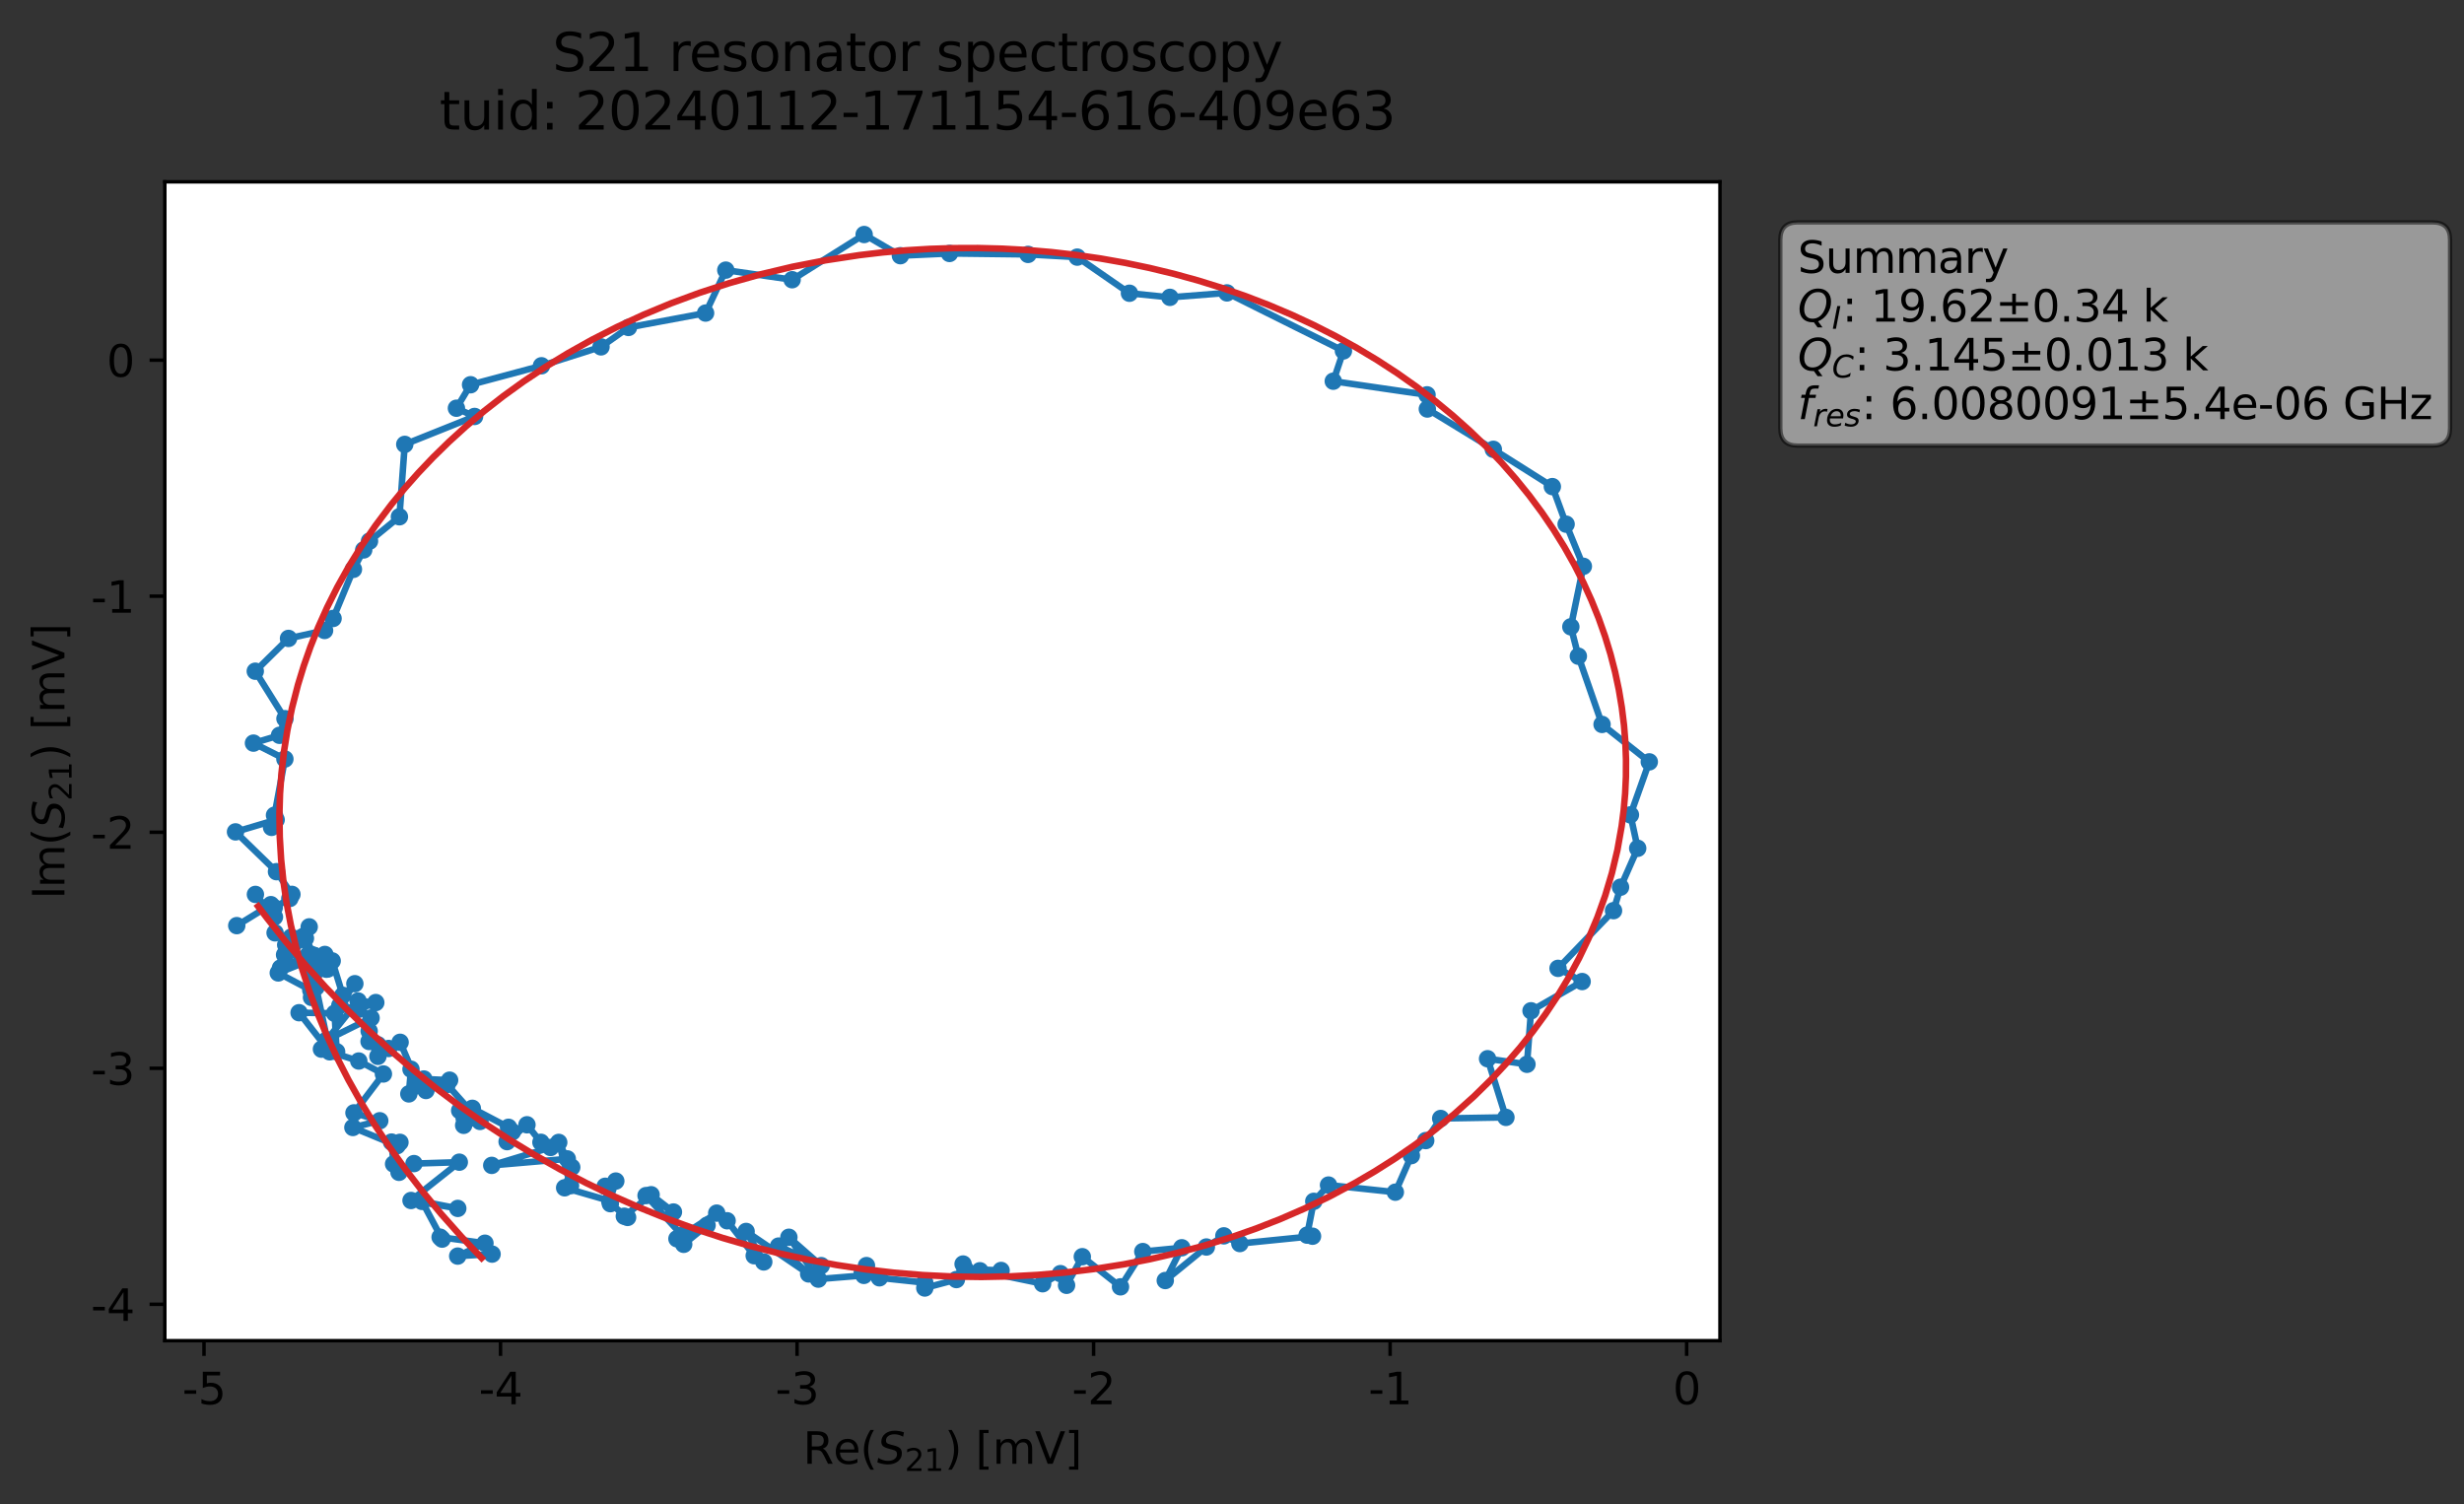 <?xml version="1.0" encoding="utf-8" standalone="no"?>
<!DOCTYPE svg PUBLIC "-//W3C//DTD SVG 1.1//EN"
  "http://www.w3.org/Graphics/SVG/1.1/DTD/svg11.dtd">
<svg xmlns:xlink="http://www.w3.org/1999/xlink" width="565.824pt" height="345.428pt" viewBox="0 0 565.824 345.428" xmlns="http://www.w3.org/2000/svg" version="1.1">
 <rect x="0" y="0" width="565.824" height="345.428" fill="#333333" stroke="none"/>
 <defs>
  <style type="text/css">*{stroke-linejoin: round; stroke-linecap: butt}</style>
 </defs>
 <g id="figure_1">
  <g id="patch_1">
   <path d="M 0 345.428 
L 565.824 345.428 
L 565.824 -0 
L 0 -0 
L 0 345.428 
z
" style="fill: none; opacity: 0"/>
  </g>
  <g id="axes_1">
   <g id="patch_2">
    <path d="M 37.848 307.872 
L 394.968 307.872 
L 394.968 41.76 
L 37.848 41.76 
z
" style="fill: #ffffff"/>
   </g>
   <g id="matplotlib.axis_1">
    <g id="xtick_1">
     <g id="line2d_1">
      <defs>
       <path id="md6e3771025" d="M 0 0 
L 0 3.5 
" style="stroke: #000000; stroke-width: 0.8"/>
      </defs>
      <g>
       <use xlink:href="#md6e3771025" x="46.845" y="307.872" style="stroke: #000000; stroke-width: 0.8"/>
      </g>
     </g>
     <g id="text_1">
      <!-- -5 -->
      <g transform="translate(41.86 322.47) scale(0.1 -0.1)">
       <defs>
        <path id="DejaVuSans-2d" d="M 313 2009 
L 1997 2009 
L 1997 1497 
L 313 1497 
L 313 2009 
z
" transform="scale(0.016)"/>
        <path id="DejaVuSans-35" d="M 691 4666 
L 3169 4666 
L 3169 4134 
L 1269 4134 
L 1269 2991 
Q 1406 3038 1543 3061 
Q 1681 3084 1819 3084 
Q 2600 3084 3056 2656 
Q 3513 2228 3513 1497 
Q 3513 744 3044 326 
Q 2575 -91 1722 -91 
Q 1428 -91 1123 -41 
Q 819 9 494 109 
L 494 744 
Q 775 591 1075 516 
Q 1375 441 1709 441 
Q 2250 441 2565 725 
Q 2881 1009 2881 1497 
Q 2881 1984 2565 2268 
Q 2250 2553 1709 2553 
Q 1456 2553 1204 2497 
Q 953 2441 691 2322 
L 691 4666 
z
" transform="scale(0.016)"/>
       </defs>
       <use xlink:href="#DejaVuSans-2d"/>
       <use xlink:href="#DejaVuSans-35" x="36.084"/>
      </g>
     </g>
    </g>
    <g id="xtick_2">
     <g id="line2d_2">
      <g>
       <use xlink:href="#md6e3771025" x="114.94" y="307.872" style="stroke: #000000; stroke-width: 0.8"/>
      </g>
     </g>
     <g id="text_2">
      <!-- -4 -->
      <g transform="translate(109.954 322.47) scale(0.1 -0.1)">
       <defs>
        <path id="DejaVuSans-34" d="M 2419 4116 
L 825 1625 
L 2419 1625 
L 2419 4116 
z
M 2253 4666 
L 3047 4666 
L 3047 1625 
L 3713 1625 
L 3713 1100 
L 3047 1100 
L 3047 0 
L 2419 0 
L 2419 1100 
L 313 1100 
L 313 1709 
L 2253 4666 
z
" transform="scale(0.016)"/>
       </defs>
       <use xlink:href="#DejaVuSans-2d"/>
       <use xlink:href="#DejaVuSans-34" x="36.084"/>
      </g>
     </g>
    </g>
    <g id="xtick_3">
     <g id="line2d_3">
      <g>
       <use xlink:href="#md6e3771025" x="183.034" y="307.872" style="stroke: #000000; stroke-width: 0.8"/>
      </g>
     </g>
     <g id="text_3">
      <!-- -3 -->
      <g transform="translate(178.049 322.47) scale(0.1 -0.1)">
       <defs>
        <path id="DejaVuSans-33" d="M 2597 2516 
Q 3050 2419 3304 2112 
Q 3559 1806 3559 1356 
Q 3559 666 3084 287 
Q 2609 -91 1734 -91 
Q 1441 -91 1130 -33 
Q 819 25 488 141 
L 488 750 
Q 750 597 1062 519 
Q 1375 441 1716 441 
Q 2309 441 2620 675 
Q 2931 909 2931 1356 
Q 2931 1769 2642 2001 
Q 2353 2234 1838 2234 
L 1294 2234 
L 1294 2753 
L 1863 2753 
Q 2328 2753 2575 2939 
Q 2822 3125 2822 3475 
Q 2822 3834 2567 4026 
Q 2313 4219 1838 4219 
Q 1578 4219 1281 4162 
Q 984 4106 628 3988 
L 628 4550 
Q 988 4650 1302 4700 
Q 1616 4750 1894 4750 
Q 2613 4750 3031 4423 
Q 3450 4097 3450 3541 
Q 3450 3153 3228 2886 
Q 3006 2619 2597 2516 
z
" transform="scale(0.016)"/>
       </defs>
       <use xlink:href="#DejaVuSans-2d"/>
       <use xlink:href="#DejaVuSans-33" x="36.084"/>
      </g>
     </g>
    </g>
    <g id="xtick_4">
     <g id="line2d_4">
      <g>
       <use xlink:href="#md6e3771025" x="251.129" y="307.872" style="stroke: #000000; stroke-width: 0.8"/>
      </g>
     </g>
     <g id="text_4">
      <!-- -2 -->
      <g transform="translate(246.143 322.47) scale(0.1 -0.1)">
       <defs>
        <path id="DejaVuSans-32" d="M 1228 531 
L 3431 531 
L 3431 0 
L 469 0 
L 469 531 
Q 828 903 1448 1529 
Q 2069 2156 2228 2338 
Q 2531 2678 2651 2914 
Q 2772 3150 2772 3378 
Q 2772 3750 2511 3984 
Q 2250 4219 1831 4219 
Q 1534 4219 1204 4116 
Q 875 4013 500 3803 
L 500 4441 
Q 881 4594 1212 4672 
Q 1544 4750 1819 4750 
Q 2544 4750 2975 4387 
Q 3406 4025 3406 3419 
Q 3406 3131 3298 2873 
Q 3191 2616 2906 2266 
Q 2828 2175 2409 1742 
Q 1991 1309 1228 531 
z
" transform="scale(0.016)"/>
       </defs>
       <use xlink:href="#DejaVuSans-2d"/>
       <use xlink:href="#DejaVuSans-32" x="36.084"/>
      </g>
     </g>
    </g>
    <g id="xtick_5">
     <g id="line2d_5">
      <g>
       <use xlink:href="#md6e3771025" x="319.223" y="307.872" style="stroke: #000000; stroke-width: 0.8"/>
      </g>
     </g>
     <g id="text_5">
      <!-- -1 -->
      <g transform="translate(314.238 322.47) scale(0.1 -0.1)">
       <defs>
        <path id="DejaVuSans-31" d="M 794 531 
L 1825 531 
L 1825 4091 
L 703 3866 
L 703 4441 
L 1819 4666 
L 2450 4666 
L 2450 531 
L 3481 531 
L 3481 0 
L 794 0 
L 794 531 
z
" transform="scale(0.016)"/>
       </defs>
       <use xlink:href="#DejaVuSans-2d"/>
       <use xlink:href="#DejaVuSans-31" x="36.084"/>
      </g>
     </g>
    </g>
    <g id="xtick_6">
     <g id="line2d_6">
      <g>
       <use xlink:href="#md6e3771025" x="387.318" y="307.872" style="stroke: #000000; stroke-width: 0.8"/>
      </g>
     </g>
     <g id="text_6">
      <!-- 0 -->
      <g transform="translate(384.136 322.47) scale(0.1 -0.1)">
       <defs>
        <path id="DejaVuSans-30" d="M 2034 4250 
Q 1547 4250 1301 3770 
Q 1056 3291 1056 2328 
Q 1056 1369 1301 889 
Q 1547 409 2034 409 
Q 2525 409 2770 889 
Q 3016 1369 3016 2328 
Q 3016 3291 2770 3770 
Q 2525 4250 2034 4250 
z
M 2034 4750 
Q 2819 4750 3233 4129 
Q 3647 3509 3647 2328 
Q 3647 1150 3233 529 
Q 2819 -91 2034 -91 
Q 1250 -91 836 529 
Q 422 1150 422 2328 
Q 422 3509 836 4129 
Q 1250 4750 2034 4750 
z
" transform="scale(0.016)"/>
       </defs>
       <use xlink:href="#DejaVuSans-30"/>
      </g>
     </g>
    </g>
    <g id="text_7">
     <!-- Re$(S_{21})$ [mV] -->
     <g transform="translate(184.408 336.149) scale(0.1 -0.1)">
      <defs>
       <path id="DejaVuSans-52" d="M 2841 2188 
Q 3044 2119 3236 1894 
Q 3428 1669 3622 1275 
L 4263 0 
L 3584 0 
L 2988 1197 
Q 2756 1666 2539 1819 
Q 2322 1972 1947 1972 
L 1259 1972 
L 1259 0 
L 628 0 
L 628 4666 
L 2053 4666 
Q 2853 4666 3247 4331 
Q 3641 3997 3641 3322 
Q 3641 2881 3436 2590 
Q 3231 2300 2841 2188 
z
M 1259 4147 
L 1259 2491 
L 2053 2491 
Q 2509 2491 2742 2702 
Q 2975 2913 2975 3322 
Q 2975 3731 2742 3939 
Q 2509 4147 2053 4147 
L 1259 4147 
z
" transform="scale(0.016)"/>
       <path id="DejaVuSans-65" d="M 3597 1894 
L 3597 1613 
L 953 1613 
Q 991 1019 1311 708 
Q 1631 397 2203 397 
Q 2534 397 2845 478 
Q 3156 559 3463 722 
L 3463 178 
Q 3153 47 2828 -22 
Q 2503 -91 2169 -91 
Q 1331 -91 842 396 
Q 353 884 353 1716 
Q 353 2575 817 3079 
Q 1281 3584 2069 3584 
Q 2775 3584 3186 3129 
Q 3597 2675 3597 1894 
z
M 3022 2063 
Q 3016 2534 2758 2815 
Q 2500 3097 2075 3097 
Q 1594 3097 1305 2825 
Q 1016 2553 972 2059 
L 3022 2063 
z
" transform="scale(0.016)"/>
       <path id="DejaVuSans-28" d="M 1984 4856 
Q 1566 4138 1362 3434 
Q 1159 2731 1159 2009 
Q 1159 1288 1364 580 
Q 1569 -128 1984 -844 
L 1484 -844 
Q 1016 -109 783 600 
Q 550 1309 550 2009 
Q 550 2706 781 3412 
Q 1013 4119 1484 4856 
L 1984 4856 
z
" transform="scale(0.016)"/>
       <path id="DejaVuSans-Oblique-53" d="M 3859 4513 
L 3738 3897 
Q 3422 4066 3111 4152 
Q 2800 4238 2509 4238 
Q 1944 4238 1609 3991 
Q 1275 3744 1275 3334 
Q 1275 3109 1398 2989 
Q 1522 2869 2034 2731 
L 2413 2638 
Q 3053 2472 3303 2217 
Q 3553 1963 3553 1503 
Q 3553 797 2998 353 
Q 2444 -91 1538 -91 
Q 1166 -91 791 -17 
Q 416 56 38 206 
L 166 856 
Q 513 641 861 531 
Q 1209 422 1556 422 
Q 2147 422 2503 684 
Q 2859 947 2859 1369 
Q 2859 1650 2717 1795 
Q 2575 1941 2106 2059 
L 1728 2156 
Q 1081 2325 845 2545 
Q 609 2766 609 3163 
Q 609 3859 1145 4304 
Q 1681 4750 2541 4750 
Q 2875 4750 3203 4690 
Q 3531 4631 3859 4513 
z
" transform="scale(0.016)"/>
       <path id="DejaVuSans-29" d="M 513 4856 
L 1013 4856 
Q 1481 4119 1714 3412 
Q 1947 2706 1947 2009 
Q 1947 1309 1714 600 
Q 1481 -109 1013 -844 
L 513 -844 
Q 928 -128 1133 580 
Q 1338 1288 1338 2009 
Q 1338 2731 1133 3434 
Q 928 4138 513 4856 
z
" transform="scale(0.016)"/>
       <path id="DejaVuSans-20" transform="scale(0.016)"/>
       <path id="DejaVuSans-5b" d="M 550 4863 
L 1875 4863 
L 1875 4416 
L 1125 4416 
L 1125 -397 
L 1875 -397 
L 1875 -844 
L 550 -844 
L 550 4863 
z
" transform="scale(0.016)"/>
       <path id="DejaVuSans-6d" d="M 3328 2828 
Q 3544 3216 3844 3400 
Q 4144 3584 4550 3584 
Q 5097 3584 5394 3201 
Q 5691 2819 5691 2113 
L 5691 0 
L 5113 0 
L 5113 2094 
Q 5113 2597 4934 2840 
Q 4756 3084 4391 3084 
Q 3944 3084 3684 2787 
Q 3425 2491 3425 1978 
L 3425 0 
L 2847 0 
L 2847 2094 
Q 2847 2600 2669 2842 
Q 2491 3084 2119 3084 
Q 1678 3084 1418 2786 
Q 1159 2488 1159 1978 
L 1159 0 
L 581 0 
L 581 3500 
L 1159 3500 
L 1159 2956 
Q 1356 3278 1631 3431 
Q 1906 3584 2284 3584 
Q 2666 3584 2933 3390 
Q 3200 3197 3328 2828 
z
" transform="scale(0.016)"/>
       <path id="DejaVuSans-56" d="M 1831 0 
L 50 4666 
L 709 4666 
L 2188 738 
L 3669 4666 
L 4325 4666 
L 2547 0 
L 1831 0 
z
" transform="scale(0.016)"/>
       <path id="DejaVuSans-5d" d="M 1947 4863 
L 1947 -844 
L 622 -844 
L 622 -397 
L 1369 -397 
L 1369 4416 
L 622 4416 
L 622 4863 
L 1947 4863 
z
" transform="scale(0.016)"/>
      </defs>
      <use xlink:href="#DejaVuSans-52" transform="translate(0 0.016)"/>
      <use xlink:href="#DejaVuSans-65" transform="translate(69.482 0.016)"/>
      <use xlink:href="#DejaVuSans-28" transform="translate(131.006 0.016)"/>
      <use xlink:href="#DejaVuSans-Oblique-53" transform="translate(170.02 0.016)"/>
      <use xlink:href="#DejaVuSans-32" transform="translate(233.496 -16.391) scale(0.7)"/>
      <use xlink:href="#DejaVuSans-31" transform="translate(278.032 -16.391) scale(0.7)"/>
      <use xlink:href="#DejaVuSans-29" transform="translate(325.303 0.016)"/>
      <use xlink:href="#DejaVuSans-20" transform="translate(364.316 0.016)"/>
      <use xlink:href="#DejaVuSans-5b" transform="translate(396.104 0.016)"/>
      <use xlink:href="#DejaVuSans-6d" transform="translate(435.117 0.016)"/>
      <use xlink:href="#DejaVuSans-56" transform="translate(532.529 0.016)"/>
      <use xlink:href="#DejaVuSans-5d" transform="translate(600.938 0.016)"/>
     </g>
    </g>
   </g>
   <g id="matplotlib.axis_2">
    <g id="ytick_1">
     <g id="line2d_7">
      <defs>
       <path id="m5e2485fd47" d="M 0 0 
L -3.5 0 
" style="stroke: #000000; stroke-width: 0.8"/>
      </defs>
      <g>
       <use xlink:href="#m5e2485fd47" x="37.848" y="299.522" style="stroke: #000000; stroke-width: 0.8"/>
      </g>
     </g>
     <g id="text_8">
      <!-- -4 -->
      <g transform="translate(20.878 303.321) scale(0.1 -0.1)">
       <use xlink:href="#DejaVuSans-2d"/>
       <use xlink:href="#DejaVuSans-34" x="36.084"/>
      </g>
     </g>
    </g>
    <g id="ytick_2">
     <g id="line2d_8">
      <g>
       <use xlink:href="#m5e2485fd47" x="37.848" y="245.317" style="stroke: #000000; stroke-width: 0.8"/>
      </g>
     </g>
     <g id="text_9">
      <!-- -3 -->
      <g transform="translate(20.878 249.116) scale(0.1 -0.1)">
       <use xlink:href="#DejaVuSans-2d"/>
       <use xlink:href="#DejaVuSans-33" x="36.084"/>
      </g>
     </g>
    </g>
    <g id="ytick_3">
     <g id="line2d_9">
      <g>
       <use xlink:href="#m5e2485fd47" x="37.848" y="191.113" style="stroke: #000000; stroke-width: 0.8"/>
      </g>
     </g>
     <g id="text_10">
      <!-- -2 -->
      <g transform="translate(20.878 194.912) scale(0.1 -0.1)">
       <use xlink:href="#DejaVuSans-2d"/>
       <use xlink:href="#DejaVuSans-32" x="36.084"/>
      </g>
     </g>
    </g>
    <g id="ytick_4">
     <g id="line2d_10">
      <g>
       <use xlink:href="#m5e2485fd47" x="37.848" y="136.908" style="stroke: #000000; stroke-width: 0.8"/>
      </g>
     </g>
     <g id="text_11">
      <!-- -1 -->
      <g transform="translate(20.878 140.707) scale(0.1 -0.1)">
       <use xlink:href="#DejaVuSans-2d"/>
       <use xlink:href="#DejaVuSans-31" x="36.084"/>
      </g>
     </g>
    </g>
    <g id="ytick_5">
     <g id="line2d_11">
      <g>
       <use xlink:href="#m5e2485fd47" x="37.848" y="82.703" style="stroke: #000000; stroke-width: 0.8"/>
      </g>
     </g>
     <g id="text_12">
      <!-- 0 -->
      <g transform="translate(24.486 86.502) scale(0.1 -0.1)">
       <use xlink:href="#DejaVuSans-30"/>
      </g>
     </g>
    </g>
    <g id="text_13">
     <!-- Im$(S_{21})$ [mV] -->
     <g transform="translate(14.798 206.466) rotate(-90) scale(0.1 -0.1)">
      <defs>
       <path id="DejaVuSans-49" d="M 628 4666 
L 1259 4666 
L 1259 0 
L 628 0 
L 628 4666 
z
" transform="scale(0.016)"/>
      </defs>
      <use xlink:href="#DejaVuSans-49" transform="translate(0 0.016)"/>
      <use xlink:href="#DejaVuSans-6d" transform="translate(25.867 0.016)"/>
      <use xlink:href="#DejaVuSans-28" transform="translate(123.279 0.016)"/>
      <use xlink:href="#DejaVuSans-Oblique-53" transform="translate(162.293 0.016)"/>
      <use xlink:href="#DejaVuSans-32" transform="translate(225.77 -16.391) scale(0.7)"/>
      <use xlink:href="#DejaVuSans-31" transform="translate(270.306 -16.391) scale(0.7)"/>
      <use xlink:href="#DejaVuSans-29" transform="translate(317.576 0.016)"/>
      <use xlink:href="#DejaVuSans-20" transform="translate(356.59 0.016)"/>
      <use xlink:href="#DejaVuSans-5b" transform="translate(388.377 0.016)"/>
      <use xlink:href="#DejaVuSans-6d" transform="translate(427.391 0.016)"/>
      <use xlink:href="#DejaVuSans-56" transform="translate(524.803 0.016)"/>
      <use xlink:href="#DejaVuSans-5d" transform="translate(593.211 0.016)"/>
     </g>
    </g>
   </g>
   <g id="line2d_12">
    <path d="M 113 287.993 
L 105.103 288.449 
L 111.363 285.492 
L 101.066 284.103 
L 101.525 284.553 
L 96.915 275.892 
L 105.124 277.5 
L 94.385 275.681 
L 105.474 266.882 
L 95.066 267.207 
L 91.626 269.214 
L 90.384 267.294 
L 89.913 262.265 
L 91.844 262.326 
L 91.189 263.103 
L 81.033 258.916 
L 87.208 257.367 
L 81.279 255.556 
L 88.047 246.627 
L 82.391 243.653 
L 73.816 240.931 
L 77.304 241.516 
L 76.842 232.689 
L 68.679 232.56 
L 75.711 241.538 
L 72.588 226.714 
L 71.537 229.054 
L 71.368 227.388 
L 63.9 223.425 
L 74.603 219.182 
L 63.167 214.218 
L 62.97 208.44 
L 66.554 206.326 
L 67.036 205.384 
L 63.49 200.171 
L 54.081 191.034 
L 63.415 188.255 
L 62.363 189.998 
L 63.034 187.208 
L 65.42 174.302 
L 58.205 170.651 
L 64.194 168.856 
L 65.435 165.042 
L 58.621 154.138 
L 66.253 146.606 
L 74.537 144.778 
L 76.488 142.024 
L 81.161 130.743 
L 83.522 126.287 
L 84.854 124.266 
L 91.721 118.67 
L 92.949 102.049 
L 108.98 95.635 
L 104.812 93.746 
L 108.059 88.353 
L 124.344 83.995 
L 138.015 79.656 
L 144.322 75.193 
L 162.029 71.893 
L 166.666 62.032 
L 181.903 64.236 
L 198.442 53.856 
L 206.766 58.717 
L 218.037 58.203 
L 236.075 58.422 
L 247.377 59.048 
L 259.362 67.341 
L 268.658 68.284 
L 281.752 67.261 
L 308.5 80.585 
L 306.167 87.541 
L 327.701 90.672 
L 327.769 93.925 
L 342.926 103.182 
L 356.476 111.744 
L 359.64 120.375 
L 363.598 130.046 
L 360.723 143.94 
L 362.448 150.694 
L 367.891 166.359 
L 378.736 174.955 
L 374.409 187.124 
L 376.076 194.803 
L 372.135 203.735 
L 370.526 209.123 
L 357.782 222.374 
L 363.319 225.403 
L 351.579 232.118 
L 350.649 244.406 
L 341.599 243.127 
L 345.819 256.594 
L 330.835 256.847 
L 327.399 261.925 
L 324.101 265.374 
L 320.422 273.774 
L 305.075 272.135 
L 301.689 275.874 
L 300.162 283.638 
L 301.404 283.885 
L 284.712 285.569 
L 281.042 283.802 
L 277.026 286.363 
L 267.588 294.061 
L 271.383 286.537 
L 262.431 287.407 
L 257.309 295.509 
L 248.539 288.585 
L 244.923 295.158 
L 243.514 292.479 
L 239.425 294.798 
L 225.019 291.818 
L 229.889 291.749 
L 221.597 291.37 
L 221.158 290.271 
L 219.623 293.838 
L 212.366 295.776 
L 212.355 294.547 
L 201.948 293.436 
L 198.976 290.629 
L 197.999 292.306 
L 198.374 292.882 
L 187.915 293.737 
L 181.158 284.124 
L 188.582 290.64 
L 178.792 286.149 
L 185.701 292.546 
L 171.338 282.791 
L 175.389 289.791 
L 173.193 288.365 
L 166.974 280.338 
L 164.585 278.583 
L 155.448 284.468 
L 157.004 285.744 
L 162.372 281.369 
L 156.623 283.687 
L 148.356 274.552 
L 154.649 278.327 
L 149.523 274.358 
L 143.365 279.299 
L 144.119 279.57 
L 140.155 276.41 
L 138.978 272.416 
L 141.412 271.219 
L 140.027 275.772 
L 129.66 272.765 
L 131.294 268.057 
L 131.01 272.282 
L 128.305 262.342 
L 130.272 266.124 
L 112.919 267.618 
L 126.433 263.503 
L 124.216 262.319 
L 121.012 258.294 
L 116.447 262.164 
L 117.672 259.905 
L 116.771 258.874 
L 108.462 254.513 
L 106.587 256.774 
L 105.56 255.026 
L 106.473 258.421 
L 110.229 257.527 
L 102.666 249.044 
L 97.327 247.782 
L 103.25 248.05 
L 93.881 251.202 
L 94.381 245.541 
L 97.816 250.423 
L 95.675 248.141 
L 91.884 239.352 
L 89.245 240.774 
L 86.783 242.587 
L 84.776 236.778 
L 86.773 239.914 
L 84.748 239.163 
L 85.212 233.766 
L 75.032 238.816 
L 82.224 229.864 
L 86.295 230.226 
L 82.308 231.79 
L 78.038 230.894 
L 81.489 225.895 
L 78.729 228.574 
L 76.285 220.663 
L 75.334 222.486 
L 72.091 223.706 
L 72.783 220.335 
L 74.94 222.574 
L 71.286 222.792 
L 72.206 219.433 
L 70.138 215.474 
L 64.411 222.286 
L 70.805 219.235 
L 65.344 219.261 
L 71.008 212.845 
L 66.847 215.219 
L 65.602 216.979 
L 58.654 205.395 
L 63.023 210.574 
L 62.202 207.745 
L 54.368 212.562 
L 54.368 212.562 
" clip-path="url(#pcc280ef952)" style="fill: none; stroke: #1f77b4; stroke-width: 1.5; stroke-linecap: square"/>
    <defs>
     <path id="m3c7fd70ac3" d="M 0 1.5 
C 0.398 1.5 0.779 1.342 1.061 1.061 
C 1.342 0.779 1.5 0.398 1.5 0 
C 1.5 -0.398 1.342 -0.779 1.061 -1.061 
C 0.779 -1.342 0.398 -1.5 0 -1.5 
C -0.398 -1.5 -0.779 -1.342 -1.061 -1.061 
C -1.342 -0.779 -1.5 -0.398 -1.5 0 
C -1.5 0.398 -1.342 0.779 -1.061 1.061 
C -0.779 1.342 -0.398 1.5 0 1.5 
z
" style="stroke: #1f77b4"/>
    </defs>
    <g clip-path="url(#pcc280ef952)">
     <use xlink:href="#m3c7fd70ac3" x="113" y="287.993" style="fill: #1f77b4; stroke: #1f77b4"/>
     <use xlink:href="#m3c7fd70ac3" x="105.103" y="288.449" style="fill: #1f77b4; stroke: #1f77b4"/>
     <use xlink:href="#m3c7fd70ac3" x="111.363" y="285.492" style="fill: #1f77b4; stroke: #1f77b4"/>
     <use xlink:href="#m3c7fd70ac3" x="101.066" y="284.103" style="fill: #1f77b4; stroke: #1f77b4"/>
     <use xlink:href="#m3c7fd70ac3" x="101.525" y="284.553" style="fill: #1f77b4; stroke: #1f77b4"/>
     <use xlink:href="#m3c7fd70ac3" x="96.915" y="275.892" style="fill: #1f77b4; stroke: #1f77b4"/>
     <use xlink:href="#m3c7fd70ac3" x="105.124" y="277.5" style="fill: #1f77b4; stroke: #1f77b4"/>
     <use xlink:href="#m3c7fd70ac3" x="94.385" y="275.681" style="fill: #1f77b4; stroke: #1f77b4"/>
     <use xlink:href="#m3c7fd70ac3" x="105.474" y="266.882" style="fill: #1f77b4; stroke: #1f77b4"/>
     <use xlink:href="#m3c7fd70ac3" x="95.066" y="267.207" style="fill: #1f77b4; stroke: #1f77b4"/>
     <use xlink:href="#m3c7fd70ac3" x="91.626" y="269.214" style="fill: #1f77b4; stroke: #1f77b4"/>
     <use xlink:href="#m3c7fd70ac3" x="90.384" y="267.294" style="fill: #1f77b4; stroke: #1f77b4"/>
     <use xlink:href="#m3c7fd70ac3" x="89.913" y="262.265" style="fill: #1f77b4; stroke: #1f77b4"/>
     <use xlink:href="#m3c7fd70ac3" x="91.844" y="262.326" style="fill: #1f77b4; stroke: #1f77b4"/>
     <use xlink:href="#m3c7fd70ac3" x="91.189" y="263.103" style="fill: #1f77b4; stroke: #1f77b4"/>
     <use xlink:href="#m3c7fd70ac3" x="81.033" y="258.916" style="fill: #1f77b4; stroke: #1f77b4"/>
     <use xlink:href="#m3c7fd70ac3" x="87.208" y="257.367" style="fill: #1f77b4; stroke: #1f77b4"/>
     <use xlink:href="#m3c7fd70ac3" x="81.279" y="255.556" style="fill: #1f77b4; stroke: #1f77b4"/>
     <use xlink:href="#m3c7fd70ac3" x="88.047" y="246.627" style="fill: #1f77b4; stroke: #1f77b4"/>
     <use xlink:href="#m3c7fd70ac3" x="82.391" y="243.653" style="fill: #1f77b4; stroke: #1f77b4"/>
     <use xlink:href="#m3c7fd70ac3" x="73.816" y="240.931" style="fill: #1f77b4; stroke: #1f77b4"/>
     <use xlink:href="#m3c7fd70ac3" x="77.304" y="241.516" style="fill: #1f77b4; stroke: #1f77b4"/>
     <use xlink:href="#m3c7fd70ac3" x="76.842" y="232.689" style="fill: #1f77b4; stroke: #1f77b4"/>
     <use xlink:href="#m3c7fd70ac3" x="68.679" y="232.56" style="fill: #1f77b4; stroke: #1f77b4"/>
     <use xlink:href="#m3c7fd70ac3" x="75.711" y="241.538" style="fill: #1f77b4; stroke: #1f77b4"/>
     <use xlink:href="#m3c7fd70ac3" x="72.588" y="226.714" style="fill: #1f77b4; stroke: #1f77b4"/>
     <use xlink:href="#m3c7fd70ac3" x="71.537" y="229.054" style="fill: #1f77b4; stroke: #1f77b4"/>
     <use xlink:href="#m3c7fd70ac3" x="71.368" y="227.388" style="fill: #1f77b4; stroke: #1f77b4"/>
     <use xlink:href="#m3c7fd70ac3" x="63.9" y="223.425" style="fill: #1f77b4; stroke: #1f77b4"/>
     <use xlink:href="#m3c7fd70ac3" x="74.603" y="219.182" style="fill: #1f77b4; stroke: #1f77b4"/>
     <use xlink:href="#m3c7fd70ac3" x="63.167" y="214.218" style="fill: #1f77b4; stroke: #1f77b4"/>
     <use xlink:href="#m3c7fd70ac3" x="62.97" y="208.44" style="fill: #1f77b4; stroke: #1f77b4"/>
     <use xlink:href="#m3c7fd70ac3" x="66.554" y="206.326" style="fill: #1f77b4; stroke: #1f77b4"/>
     <use xlink:href="#m3c7fd70ac3" x="67.036" y="205.384" style="fill: #1f77b4; stroke: #1f77b4"/>
     <use xlink:href="#m3c7fd70ac3" x="63.49" y="200.171" style="fill: #1f77b4; stroke: #1f77b4"/>
     <use xlink:href="#m3c7fd70ac3" x="54.081" y="191.034" style="fill: #1f77b4; stroke: #1f77b4"/>
     <use xlink:href="#m3c7fd70ac3" x="63.415" y="188.255" style="fill: #1f77b4; stroke: #1f77b4"/>
     <use xlink:href="#m3c7fd70ac3" x="62.363" y="189.998" style="fill: #1f77b4; stroke: #1f77b4"/>
     <use xlink:href="#m3c7fd70ac3" x="63.034" y="187.208" style="fill: #1f77b4; stroke: #1f77b4"/>
     <use xlink:href="#m3c7fd70ac3" x="65.42" y="174.302" style="fill: #1f77b4; stroke: #1f77b4"/>
     <use xlink:href="#m3c7fd70ac3" x="58.205" y="170.651" style="fill: #1f77b4; stroke: #1f77b4"/>
     <use xlink:href="#m3c7fd70ac3" x="64.194" y="168.856" style="fill: #1f77b4; stroke: #1f77b4"/>
     <use xlink:href="#m3c7fd70ac3" x="65.435" y="165.042" style="fill: #1f77b4; stroke: #1f77b4"/>
     <use xlink:href="#m3c7fd70ac3" x="58.621" y="154.138" style="fill: #1f77b4; stroke: #1f77b4"/>
     <use xlink:href="#m3c7fd70ac3" x="66.253" y="146.606" style="fill: #1f77b4; stroke: #1f77b4"/>
     <use xlink:href="#m3c7fd70ac3" x="74.537" y="144.778" style="fill: #1f77b4; stroke: #1f77b4"/>
     <use xlink:href="#m3c7fd70ac3" x="76.488" y="142.024" style="fill: #1f77b4; stroke: #1f77b4"/>
     <use xlink:href="#m3c7fd70ac3" x="81.161" y="130.743" style="fill: #1f77b4; stroke: #1f77b4"/>
     <use xlink:href="#m3c7fd70ac3" x="83.522" y="126.287" style="fill: #1f77b4; stroke: #1f77b4"/>
     <use xlink:href="#m3c7fd70ac3" x="84.854" y="124.266" style="fill: #1f77b4; stroke: #1f77b4"/>
     <use xlink:href="#m3c7fd70ac3" x="91.721" y="118.67" style="fill: #1f77b4; stroke: #1f77b4"/>
     <use xlink:href="#m3c7fd70ac3" x="92.949" y="102.049" style="fill: #1f77b4; stroke: #1f77b4"/>
     <use xlink:href="#m3c7fd70ac3" x="108.98" y="95.635" style="fill: #1f77b4; stroke: #1f77b4"/>
     <use xlink:href="#m3c7fd70ac3" x="104.812" y="93.746" style="fill: #1f77b4; stroke: #1f77b4"/>
     <use xlink:href="#m3c7fd70ac3" x="108.059" y="88.353" style="fill: #1f77b4; stroke: #1f77b4"/>
     <use xlink:href="#m3c7fd70ac3" x="124.344" y="83.995" style="fill: #1f77b4; stroke: #1f77b4"/>
     <use xlink:href="#m3c7fd70ac3" x="138.015" y="79.656" style="fill: #1f77b4; stroke: #1f77b4"/>
     <use xlink:href="#m3c7fd70ac3" x="144.322" y="75.193" style="fill: #1f77b4; stroke: #1f77b4"/>
     <use xlink:href="#m3c7fd70ac3" x="162.029" y="71.893" style="fill: #1f77b4; stroke: #1f77b4"/>
     <use xlink:href="#m3c7fd70ac3" x="166.666" y="62.032" style="fill: #1f77b4; stroke: #1f77b4"/>
     <use xlink:href="#m3c7fd70ac3" x="181.903" y="64.236" style="fill: #1f77b4; stroke: #1f77b4"/>
     <use xlink:href="#m3c7fd70ac3" x="198.442" y="53.856" style="fill: #1f77b4; stroke: #1f77b4"/>
     <use xlink:href="#m3c7fd70ac3" x="206.766" y="58.717" style="fill: #1f77b4; stroke: #1f77b4"/>
     <use xlink:href="#m3c7fd70ac3" x="218.037" y="58.203" style="fill: #1f77b4; stroke: #1f77b4"/>
     <use xlink:href="#m3c7fd70ac3" x="236.075" y="58.422" style="fill: #1f77b4; stroke: #1f77b4"/>
     <use xlink:href="#m3c7fd70ac3" x="247.377" y="59.048" style="fill: #1f77b4; stroke: #1f77b4"/>
     <use xlink:href="#m3c7fd70ac3" x="259.362" y="67.341" style="fill: #1f77b4; stroke: #1f77b4"/>
     <use xlink:href="#m3c7fd70ac3" x="268.658" y="68.284" style="fill: #1f77b4; stroke: #1f77b4"/>
     <use xlink:href="#m3c7fd70ac3" x="281.752" y="67.261" style="fill: #1f77b4; stroke: #1f77b4"/>
     <use xlink:href="#m3c7fd70ac3" x="308.5" y="80.585" style="fill: #1f77b4; stroke: #1f77b4"/>
     <use xlink:href="#m3c7fd70ac3" x="306.167" y="87.541" style="fill: #1f77b4; stroke: #1f77b4"/>
     <use xlink:href="#m3c7fd70ac3" x="327.701" y="90.672" style="fill: #1f77b4; stroke: #1f77b4"/>
     <use xlink:href="#m3c7fd70ac3" x="327.769" y="93.925" style="fill: #1f77b4; stroke: #1f77b4"/>
     <use xlink:href="#m3c7fd70ac3" x="342.926" y="103.182" style="fill: #1f77b4; stroke: #1f77b4"/>
     <use xlink:href="#m3c7fd70ac3" x="356.476" y="111.744" style="fill: #1f77b4; stroke: #1f77b4"/>
     <use xlink:href="#m3c7fd70ac3" x="359.64" y="120.375" style="fill: #1f77b4; stroke: #1f77b4"/>
     <use xlink:href="#m3c7fd70ac3" x="363.598" y="130.046" style="fill: #1f77b4; stroke: #1f77b4"/>
     <use xlink:href="#m3c7fd70ac3" x="360.723" y="143.94" style="fill: #1f77b4; stroke: #1f77b4"/>
     <use xlink:href="#m3c7fd70ac3" x="362.448" y="150.694" style="fill: #1f77b4; stroke: #1f77b4"/>
     <use xlink:href="#m3c7fd70ac3" x="367.891" y="166.359" style="fill: #1f77b4; stroke: #1f77b4"/>
     <use xlink:href="#m3c7fd70ac3" x="378.736" y="174.955" style="fill: #1f77b4; stroke: #1f77b4"/>
     <use xlink:href="#m3c7fd70ac3" x="374.409" y="187.124" style="fill: #1f77b4; stroke: #1f77b4"/>
     <use xlink:href="#m3c7fd70ac3" x="376.076" y="194.803" style="fill: #1f77b4; stroke: #1f77b4"/>
     <use xlink:href="#m3c7fd70ac3" x="372.135" y="203.735" style="fill: #1f77b4; stroke: #1f77b4"/>
     <use xlink:href="#m3c7fd70ac3" x="370.526" y="209.123" style="fill: #1f77b4; stroke: #1f77b4"/>
     <use xlink:href="#m3c7fd70ac3" x="357.782" y="222.374" style="fill: #1f77b4; stroke: #1f77b4"/>
     <use xlink:href="#m3c7fd70ac3" x="363.319" y="225.403" style="fill: #1f77b4; stroke: #1f77b4"/>
     <use xlink:href="#m3c7fd70ac3" x="351.579" y="232.118" style="fill: #1f77b4; stroke: #1f77b4"/>
     <use xlink:href="#m3c7fd70ac3" x="350.649" y="244.406" style="fill: #1f77b4; stroke: #1f77b4"/>
     <use xlink:href="#m3c7fd70ac3" x="341.599" y="243.127" style="fill: #1f77b4; stroke: #1f77b4"/>
     <use xlink:href="#m3c7fd70ac3" x="345.819" y="256.594" style="fill: #1f77b4; stroke: #1f77b4"/>
     <use xlink:href="#m3c7fd70ac3" x="330.835" y="256.847" style="fill: #1f77b4; stroke: #1f77b4"/>
     <use xlink:href="#m3c7fd70ac3" x="327.399" y="261.925" style="fill: #1f77b4; stroke: #1f77b4"/>
     <use xlink:href="#m3c7fd70ac3" x="324.101" y="265.374" style="fill: #1f77b4; stroke: #1f77b4"/>
     <use xlink:href="#m3c7fd70ac3" x="320.422" y="273.774" style="fill: #1f77b4; stroke: #1f77b4"/>
     <use xlink:href="#m3c7fd70ac3" x="305.075" y="272.135" style="fill: #1f77b4; stroke: #1f77b4"/>
     <use xlink:href="#m3c7fd70ac3" x="301.689" y="275.874" style="fill: #1f77b4; stroke: #1f77b4"/>
     <use xlink:href="#m3c7fd70ac3" x="300.162" y="283.638" style="fill: #1f77b4; stroke: #1f77b4"/>
     <use xlink:href="#m3c7fd70ac3" x="301.404" y="283.885" style="fill: #1f77b4; stroke: #1f77b4"/>
     <use xlink:href="#m3c7fd70ac3" x="284.712" y="285.569" style="fill: #1f77b4; stroke: #1f77b4"/>
     <use xlink:href="#m3c7fd70ac3" x="281.042" y="283.802" style="fill: #1f77b4; stroke: #1f77b4"/>
     <use xlink:href="#m3c7fd70ac3" x="277.026" y="286.363" style="fill: #1f77b4; stroke: #1f77b4"/>
     <use xlink:href="#m3c7fd70ac3" x="267.588" y="294.061" style="fill: #1f77b4; stroke: #1f77b4"/>
     <use xlink:href="#m3c7fd70ac3" x="271.383" y="286.537" style="fill: #1f77b4; stroke: #1f77b4"/>
     <use xlink:href="#m3c7fd70ac3" x="262.431" y="287.407" style="fill: #1f77b4; stroke: #1f77b4"/>
     <use xlink:href="#m3c7fd70ac3" x="257.309" y="295.509" style="fill: #1f77b4; stroke: #1f77b4"/>
     <use xlink:href="#m3c7fd70ac3" x="248.539" y="288.585" style="fill: #1f77b4; stroke: #1f77b4"/>
     <use xlink:href="#m3c7fd70ac3" x="244.923" y="295.158" style="fill: #1f77b4; stroke: #1f77b4"/>
     <use xlink:href="#m3c7fd70ac3" x="243.514" y="292.479" style="fill: #1f77b4; stroke: #1f77b4"/>
     <use xlink:href="#m3c7fd70ac3" x="239.425" y="294.798" style="fill: #1f77b4; stroke: #1f77b4"/>
     <use xlink:href="#m3c7fd70ac3" x="225.019" y="291.818" style="fill: #1f77b4; stroke: #1f77b4"/>
     <use xlink:href="#m3c7fd70ac3" x="229.889" y="291.749" style="fill: #1f77b4; stroke: #1f77b4"/>
     <use xlink:href="#m3c7fd70ac3" x="221.597" y="291.37" style="fill: #1f77b4; stroke: #1f77b4"/>
     <use xlink:href="#m3c7fd70ac3" x="221.158" y="290.271" style="fill: #1f77b4; stroke: #1f77b4"/>
     <use xlink:href="#m3c7fd70ac3" x="219.623" y="293.838" style="fill: #1f77b4; stroke: #1f77b4"/>
     <use xlink:href="#m3c7fd70ac3" x="212.366" y="295.776" style="fill: #1f77b4; stroke: #1f77b4"/>
     <use xlink:href="#m3c7fd70ac3" x="212.355" y="294.547" style="fill: #1f77b4; stroke: #1f77b4"/>
     <use xlink:href="#m3c7fd70ac3" x="201.948" y="293.436" style="fill: #1f77b4; stroke: #1f77b4"/>
     <use xlink:href="#m3c7fd70ac3" x="198.976" y="290.629" style="fill: #1f77b4; stroke: #1f77b4"/>
     <use xlink:href="#m3c7fd70ac3" x="197.999" y="292.306" style="fill: #1f77b4; stroke: #1f77b4"/>
     <use xlink:href="#m3c7fd70ac3" x="198.374" y="292.882" style="fill: #1f77b4; stroke: #1f77b4"/>
     <use xlink:href="#m3c7fd70ac3" x="187.915" y="293.737" style="fill: #1f77b4; stroke: #1f77b4"/>
     <use xlink:href="#m3c7fd70ac3" x="181.158" y="284.124" style="fill: #1f77b4; stroke: #1f77b4"/>
     <use xlink:href="#m3c7fd70ac3" x="188.582" y="290.64" style="fill: #1f77b4; stroke: #1f77b4"/>
     <use xlink:href="#m3c7fd70ac3" x="178.792" y="286.149" style="fill: #1f77b4; stroke: #1f77b4"/>
     <use xlink:href="#m3c7fd70ac3" x="185.701" y="292.546" style="fill: #1f77b4; stroke: #1f77b4"/>
     <use xlink:href="#m3c7fd70ac3" x="171.338" y="282.791" style="fill: #1f77b4; stroke: #1f77b4"/>
     <use xlink:href="#m3c7fd70ac3" x="175.389" y="289.791" style="fill: #1f77b4; stroke: #1f77b4"/>
     <use xlink:href="#m3c7fd70ac3" x="173.193" y="288.365" style="fill: #1f77b4; stroke: #1f77b4"/>
     <use xlink:href="#m3c7fd70ac3" x="166.974" y="280.338" style="fill: #1f77b4; stroke: #1f77b4"/>
     <use xlink:href="#m3c7fd70ac3" x="164.585" y="278.583" style="fill: #1f77b4; stroke: #1f77b4"/>
     <use xlink:href="#m3c7fd70ac3" x="155.448" y="284.468" style="fill: #1f77b4; stroke: #1f77b4"/>
     <use xlink:href="#m3c7fd70ac3" x="157.004" y="285.744" style="fill: #1f77b4; stroke: #1f77b4"/>
     <use xlink:href="#m3c7fd70ac3" x="162.372" y="281.369" style="fill: #1f77b4; stroke: #1f77b4"/>
     <use xlink:href="#m3c7fd70ac3" x="156.623" y="283.687" style="fill: #1f77b4; stroke: #1f77b4"/>
     <use xlink:href="#m3c7fd70ac3" x="148.356" y="274.552" style="fill: #1f77b4; stroke: #1f77b4"/>
     <use xlink:href="#m3c7fd70ac3" x="154.649" y="278.327" style="fill: #1f77b4; stroke: #1f77b4"/>
     <use xlink:href="#m3c7fd70ac3" x="149.523" y="274.358" style="fill: #1f77b4; stroke: #1f77b4"/>
     <use xlink:href="#m3c7fd70ac3" x="143.365" y="279.299" style="fill: #1f77b4; stroke: #1f77b4"/>
     <use xlink:href="#m3c7fd70ac3" x="144.119" y="279.57" style="fill: #1f77b4; stroke: #1f77b4"/>
     <use xlink:href="#m3c7fd70ac3" x="140.155" y="276.41" style="fill: #1f77b4; stroke: #1f77b4"/>
     <use xlink:href="#m3c7fd70ac3" x="138.978" y="272.416" style="fill: #1f77b4; stroke: #1f77b4"/>
     <use xlink:href="#m3c7fd70ac3" x="141.412" y="271.219" style="fill: #1f77b4; stroke: #1f77b4"/>
     <use xlink:href="#m3c7fd70ac3" x="140.027" y="275.772" style="fill: #1f77b4; stroke: #1f77b4"/>
     <use xlink:href="#m3c7fd70ac3" x="129.66" y="272.765" style="fill: #1f77b4; stroke: #1f77b4"/>
     <use xlink:href="#m3c7fd70ac3" x="131.294" y="268.057" style="fill: #1f77b4; stroke: #1f77b4"/>
     <use xlink:href="#m3c7fd70ac3" x="131.01" y="272.282" style="fill: #1f77b4; stroke: #1f77b4"/>
     <use xlink:href="#m3c7fd70ac3" x="128.305" y="262.342" style="fill: #1f77b4; stroke: #1f77b4"/>
     <use xlink:href="#m3c7fd70ac3" x="130.272" y="266.124" style="fill: #1f77b4; stroke: #1f77b4"/>
     <use xlink:href="#m3c7fd70ac3" x="112.919" y="267.618" style="fill: #1f77b4; stroke: #1f77b4"/>
     <use xlink:href="#m3c7fd70ac3" x="126.433" y="263.503" style="fill: #1f77b4; stroke: #1f77b4"/>
     <use xlink:href="#m3c7fd70ac3" x="124.216" y="262.319" style="fill: #1f77b4; stroke: #1f77b4"/>
     <use xlink:href="#m3c7fd70ac3" x="121.012" y="258.294" style="fill: #1f77b4; stroke: #1f77b4"/>
     <use xlink:href="#m3c7fd70ac3" x="116.447" y="262.164" style="fill: #1f77b4; stroke: #1f77b4"/>
     <use xlink:href="#m3c7fd70ac3" x="117.672" y="259.905" style="fill: #1f77b4; stroke: #1f77b4"/>
     <use xlink:href="#m3c7fd70ac3" x="116.771" y="258.874" style="fill: #1f77b4; stroke: #1f77b4"/>
     <use xlink:href="#m3c7fd70ac3" x="108.462" y="254.513" style="fill: #1f77b4; stroke: #1f77b4"/>
     <use xlink:href="#m3c7fd70ac3" x="106.587" y="256.774" style="fill: #1f77b4; stroke: #1f77b4"/>
     <use xlink:href="#m3c7fd70ac3" x="105.56" y="255.026" style="fill: #1f77b4; stroke: #1f77b4"/>
     <use xlink:href="#m3c7fd70ac3" x="106.473" y="258.421" style="fill: #1f77b4; stroke: #1f77b4"/>
     <use xlink:href="#m3c7fd70ac3" x="110.229" y="257.527" style="fill: #1f77b4; stroke: #1f77b4"/>
     <use xlink:href="#m3c7fd70ac3" x="102.666" y="249.044" style="fill: #1f77b4; stroke: #1f77b4"/>
     <use xlink:href="#m3c7fd70ac3" x="97.327" y="247.782" style="fill: #1f77b4; stroke: #1f77b4"/>
     <use xlink:href="#m3c7fd70ac3" x="103.25" y="248.05" style="fill: #1f77b4; stroke: #1f77b4"/>
     <use xlink:href="#m3c7fd70ac3" x="93.881" y="251.202" style="fill: #1f77b4; stroke: #1f77b4"/>
     <use xlink:href="#m3c7fd70ac3" x="94.381" y="245.541" style="fill: #1f77b4; stroke: #1f77b4"/>
     <use xlink:href="#m3c7fd70ac3" x="97.816" y="250.423" style="fill: #1f77b4; stroke: #1f77b4"/>
     <use xlink:href="#m3c7fd70ac3" x="95.675" y="248.141" style="fill: #1f77b4; stroke: #1f77b4"/>
     <use xlink:href="#m3c7fd70ac3" x="91.884" y="239.352" style="fill: #1f77b4; stroke: #1f77b4"/>
     <use xlink:href="#m3c7fd70ac3" x="89.245" y="240.774" style="fill: #1f77b4; stroke: #1f77b4"/>
     <use xlink:href="#m3c7fd70ac3" x="86.783" y="242.587" style="fill: #1f77b4; stroke: #1f77b4"/>
     <use xlink:href="#m3c7fd70ac3" x="84.776" y="236.778" style="fill: #1f77b4; stroke: #1f77b4"/>
     <use xlink:href="#m3c7fd70ac3" x="86.773" y="239.914" style="fill: #1f77b4; stroke: #1f77b4"/>
     <use xlink:href="#m3c7fd70ac3" x="84.748" y="239.163" style="fill: #1f77b4; stroke: #1f77b4"/>
     <use xlink:href="#m3c7fd70ac3" x="85.212" y="233.766" style="fill: #1f77b4; stroke: #1f77b4"/>
     <use xlink:href="#m3c7fd70ac3" x="75.032" y="238.816" style="fill: #1f77b4; stroke: #1f77b4"/>
     <use xlink:href="#m3c7fd70ac3" x="82.224" y="229.864" style="fill: #1f77b4; stroke: #1f77b4"/>
     <use xlink:href="#m3c7fd70ac3" x="86.295" y="230.226" style="fill: #1f77b4; stroke: #1f77b4"/>
     <use xlink:href="#m3c7fd70ac3" x="82.308" y="231.79" style="fill: #1f77b4; stroke: #1f77b4"/>
     <use xlink:href="#m3c7fd70ac3" x="78.038" y="230.894" style="fill: #1f77b4; stroke: #1f77b4"/>
     <use xlink:href="#m3c7fd70ac3" x="81.489" y="225.895" style="fill: #1f77b4; stroke: #1f77b4"/>
     <use xlink:href="#m3c7fd70ac3" x="78.729" y="228.574" style="fill: #1f77b4; stroke: #1f77b4"/>
     <use xlink:href="#m3c7fd70ac3" x="76.285" y="220.663" style="fill: #1f77b4; stroke: #1f77b4"/>
     <use xlink:href="#m3c7fd70ac3" x="75.334" y="222.486" style="fill: #1f77b4; stroke: #1f77b4"/>
     <use xlink:href="#m3c7fd70ac3" x="72.091" y="223.706" style="fill: #1f77b4; stroke: #1f77b4"/>
     <use xlink:href="#m3c7fd70ac3" x="72.783" y="220.335" style="fill: #1f77b4; stroke: #1f77b4"/>
     <use xlink:href="#m3c7fd70ac3" x="74.94" y="222.574" style="fill: #1f77b4; stroke: #1f77b4"/>
     <use xlink:href="#m3c7fd70ac3" x="71.286" y="222.792" style="fill: #1f77b4; stroke: #1f77b4"/>
     <use xlink:href="#m3c7fd70ac3" x="72.206" y="219.433" style="fill: #1f77b4; stroke: #1f77b4"/>
     <use xlink:href="#m3c7fd70ac3" x="70.138" y="215.474" style="fill: #1f77b4; stroke: #1f77b4"/>
     <use xlink:href="#m3c7fd70ac3" x="64.411" y="222.286" style="fill: #1f77b4; stroke: #1f77b4"/>
     <use xlink:href="#m3c7fd70ac3" x="70.805" y="219.235" style="fill: #1f77b4; stroke: #1f77b4"/>
     <use xlink:href="#m3c7fd70ac3" x="65.344" y="219.261" style="fill: #1f77b4; stroke: #1f77b4"/>
     <use xlink:href="#m3c7fd70ac3" x="71.008" y="212.845" style="fill: #1f77b4; stroke: #1f77b4"/>
     <use xlink:href="#m3c7fd70ac3" x="66.847" y="215.219" style="fill: #1f77b4; stroke: #1f77b4"/>
     <use xlink:href="#m3c7fd70ac3" x="65.602" y="216.979" style="fill: #1f77b4; stroke: #1f77b4"/>
     <use xlink:href="#m3c7fd70ac3" x="58.654" y="205.395" style="fill: #1f77b4; stroke: #1f77b4"/>
     <use xlink:href="#m3c7fd70ac3" x="63.023" y="210.574" style="fill: #1f77b4; stroke: #1f77b4"/>
     <use xlink:href="#m3c7fd70ac3" x="62.202" y="207.745" style="fill: #1f77b4; stroke: #1f77b4"/>
     <use xlink:href="#m3c7fd70ac3" x="54.368" y="212.562" style="fill: #1f77b4; stroke: #1f77b4"/>
    </g>
   </g>
   <g id="line2d_13">
    <path d="M 110.599 288.886 
L 105.952 283.994 
L 101.332 278.797 
L 97.081 273.669 
L 93.204 268.65 
L 89.39 263.33 
L 85.969 258.163 
L 82.938 253.203 
L 80.004 247.97 
L 77.464 243.007 
L 75.042 237.787 
L 73.008 232.914 
L 71.108 227.807 
L 69.365 222.45 
L 67.993 217.546 
L 66.785 212.427 
L 65.768 207.083 
L 65.07 202.315 
L 64.554 197.366 
L 64.244 192.231 
L 64.166 186.903 
L 64.3 182.313 
L 64.635 177.584 
L 65.19 172.714 
L 65.991 167.704 
L 67.059 162.553 
L 68.423 157.264 
L 69.747 152.937 
L 71.294 148.526 
L 73.08 144.037 
L 75.125 139.474 
L 77.446 134.844 
L 80.062 130.155 
L 82.993 125.416 
L 86.26 120.64 
L 89.883 115.839 
L 92.846 112.232 
L 96.03 108.628 
L 99.443 105.035 
L 103.094 101.464 
L 106.991 97.924 
L 111.14 94.426 
L 115.549 90.984 
L 120.223 87.61 
L 125.169 84.318 
L 130.389 81.125 
L 135.887 78.046 
L 141.664 75.099 
L 147.718 72.303 
L 154.048 69.675 
L 160.648 67.237 
L 167.512 65.007 
L 174.629 63.007 
L 181.988 61.257 
L 189.573 59.777 
L 197.365 58.588 
L 202.665 57.966 
L 208.041 57.488 
L 213.485 57.158 
L 218.989 56.981 
L 224.544 56.962 
L 230.141 57.105 
L 235.769 57.414 
L 241.419 57.892 
L 247.08 58.542 
L 252.74 59.365 
L 258.388 60.364 
L 264.012 61.54 
L 269.6 62.892 
L 275.14 64.421 
L 280.62 66.125 
L 286.027 68.002 
L 291.351 70.05 
L 296.578 72.266 
L 301.697 74.646 
L 306.697 77.186 
L 311.567 79.879 
L 316.297 82.721 
L 320.876 85.705 
L 325.296 88.824 
L 329.549 92.071 
L 333.626 95.437 
L 337.52 98.915 
L 341.225 102.496 
L 344.736 106.171 
L 348.048 109.932 
L 351.158 113.768 
L 354.062 117.671 
L 356.759 121.632 
L 359.247 125.641 
L 361.527 129.69 
L 363.598 133.768 
L 365.461 137.869 
L 367.118 141.982 
L 368.573 146.1 
L 369.827 150.216 
L 370.886 154.32 
L 371.751 158.407 
L 372.43 162.468 
L 372.926 166.499 
L 373.245 170.492 
L 373.392 174.443 
L 373.374 178.345 
L 373.196 182.195 
L 372.866 185.988 
L 372.389 189.72 
L 371.414 195.196 
L 370.146 200.517 
L 368.607 205.674 
L 366.819 210.662 
L 364.804 215.474 
L 362.582 220.109 
L 360.174 224.562 
L 357.598 228.835 
L 354.872 232.927 
L 352.014 236.839 
L 349.04 240.573 
L 345.965 244.132 
L 342.804 247.519 
L 338.476 251.775 
L 334.046 255.742 
L 329.538 259.432 
L 324.976 262.855 
L 320.38 266.025 
L 315.767 268.953 
L 311.153 271.651 
L 305.403 274.719 
L 299.693 277.47 
L 294.042 279.927 
L 288.464 282.11 
L 282.972 284.04 
L 276.506 286.048 
L 270.187 287.75 
L 264.023 289.173 
L 258.021 290.343 
L 251.224 291.421 
L 244.651 292.22 
L 238.299 292.771 
L 232.165 293.101 
L 225.415 293.238 
L 218.934 293.149 
L 211.951 292.812 
L 205.278 292.258 
L 198.9 291.515 
L 192.139 290.499 
L 185.7 289.31 
L 178.964 287.832 
L 172.566 286.202 
L 165.944 284.277 
L 159.666 282.224 
L 153.223 279.878 
L 147.122 277.426 
L 140.902 274.688 
L 134.606 271.661 
L 128.659 268.555 
L 122.665 265.17 
L 117.002 261.725 
L 111.315 258.01 
L 105.632 254.027 
L 100.267 250.003 
L 94.921 245.719 
L 89.614 241.176 
L 84.609 236.606 
L 79.654 231.784 
L 74.766 226.71 
L 70.166 221.618 
L 65.643 216.279 
L 61.391 210.927 
L 59.275 208.13 
L 59.275 208.13 
" clip-path="url(#pcc280ef952)" style="fill: none; stroke: #d62728; stroke-width: 1.5; stroke-linecap: square"/>
   </g>
   <g id="patch_3">
    <path d="M 37.848 307.872 
L 37.848 41.76 
" style="fill: none; stroke: #000000; stroke-width: 0.8; stroke-linejoin: miter; stroke-linecap: square"/>
   </g>
   <g id="patch_4">
    <path d="M 394.968 307.872 
L 394.968 41.76 
" style="fill: none; stroke: #000000; stroke-width: 0.8; stroke-linejoin: miter; stroke-linecap: square"/>
   </g>
   <g id="patch_5">
    <path d="M 37.848 307.872 
L 394.968 307.872 
" style="fill: none; stroke: #000000; stroke-width: 0.8; stroke-linejoin: miter; stroke-linecap: square"/>
   </g>
   <g id="patch_6">
    <path d="M 37.848 41.76 
L 394.968 41.76 
" style="fill: none; stroke: #000000; stroke-width: 0.8; stroke-linejoin: miter; stroke-linecap: square"/>
   </g>
   <g id="text_14">
    <g id="patch_7">
     <path d="M 412.824 102.337 
L 558.624 102.337 
Q 562.624 102.337 562.624 98.337 
L 562.624 55.066 
Q 562.624 51.066 558.624 51.066 
L 412.824 51.066 
Q 408.824 51.066 408.824 55.066 
L 408.824 98.337 
Q 408.824 102.337 412.824 102.337 
z
" style="fill: #ffffff; opacity: 0.5; stroke: #000000; stroke-linejoin: miter"/>
    </g>
    <!-- Summary -->
    <g transform="translate(412.824 62.664) scale(0.1 -0.1)">
     <defs>
      <path id="DejaVuSans-53" d="M 3425 4513 
L 3425 3897 
Q 3066 4069 2747 4153 
Q 2428 4238 2131 4238 
Q 1616 4238 1336 4038 
Q 1056 3838 1056 3469 
Q 1056 3159 1242 3001 
Q 1428 2844 1947 2747 
L 2328 2669 
Q 3034 2534 3370 2195 
Q 3706 1856 3706 1288 
Q 3706 609 3251 259 
Q 2797 -91 1919 -91 
Q 1588 -91 1214 -16 
Q 841 59 441 206 
L 441 856 
Q 825 641 1194 531 
Q 1563 422 1919 422 
Q 2459 422 2753 634 
Q 3047 847 3047 1241 
Q 3047 1584 2836 1778 
Q 2625 1972 2144 2069 
L 1759 2144 
Q 1053 2284 737 2584 
Q 422 2884 422 3419 
Q 422 4038 858 4394 
Q 1294 4750 2059 4750 
Q 2388 4750 2728 4690 
Q 3069 4631 3425 4513 
z
" transform="scale(0.016)"/>
      <path id="DejaVuSans-75" d="M 544 1381 
L 544 3500 
L 1119 3500 
L 1119 1403 
Q 1119 906 1312 657 
Q 1506 409 1894 409 
Q 2359 409 2629 706 
Q 2900 1003 2900 1516 
L 2900 3500 
L 3475 3500 
L 3475 0 
L 2900 0 
L 2900 538 
Q 2691 219 2414 64 
Q 2138 -91 1772 -91 
Q 1169 -91 856 284 
Q 544 659 544 1381 
z
M 1991 3584 
L 1991 3584 
z
" transform="scale(0.016)"/>
      <path id="DejaVuSans-61" d="M 2194 1759 
Q 1497 1759 1228 1600 
Q 959 1441 959 1056 
Q 959 750 1161 570 
Q 1363 391 1709 391 
Q 2188 391 2477 730 
Q 2766 1069 2766 1631 
L 2766 1759 
L 2194 1759 
z
M 3341 1997 
L 3341 0 
L 2766 0 
L 2766 531 
Q 2569 213 2275 61 
Q 1981 -91 1556 -91 
Q 1019 -91 701 211 
Q 384 513 384 1019 
Q 384 1609 779 1909 
Q 1175 2209 1959 2209 
L 2766 2209 
L 2766 2266 
Q 2766 2663 2505 2880 
Q 2244 3097 1772 3097 
Q 1472 3097 1187 3025 
Q 903 2953 641 2809 
L 641 3341 
Q 956 3463 1253 3523 
Q 1550 3584 1831 3584 
Q 2591 3584 2966 3190 
Q 3341 2797 3341 1997 
z
" transform="scale(0.016)"/>
      <path id="DejaVuSans-72" d="M 2631 2963 
Q 2534 3019 2420 3045 
Q 2306 3072 2169 3072 
Q 1681 3072 1420 2755 
Q 1159 2438 1159 1844 
L 1159 0 
L 581 0 
L 581 3500 
L 1159 3500 
L 1159 2956 
Q 1341 3275 1631 3429 
Q 1922 3584 2338 3584 
Q 2397 3584 2469 3576 
Q 2541 3569 2628 3553 
L 2631 2963 
z
" transform="scale(0.016)"/>
      <path id="DejaVuSans-79" d="M 2059 -325 
Q 1816 -950 1584 -1140 
Q 1353 -1331 966 -1331 
L 506 -1331 
L 506 -850 
L 844 -850 
Q 1081 -850 1212 -737 
Q 1344 -625 1503 -206 
L 1606 56 
L 191 3500 
L 800 3500 
L 1894 763 
L 2988 3500 
L 3597 3500 
L 2059 -325 
z
" transform="scale(0.016)"/>
     </defs>
     <use xlink:href="#DejaVuSans-53"/>
     <use xlink:href="#DejaVuSans-75" x="63.477"/>
     <use xlink:href="#DejaVuSans-6d" x="126.855"/>
     <use xlink:href="#DejaVuSans-6d" x="224.268"/>
     <use xlink:href="#DejaVuSans-61" x="321.68"/>
     <use xlink:href="#DejaVuSans-72" x="382.959"/>
     <use xlink:href="#DejaVuSans-79" x="424.072"/>
    </g>
    <!-- $Q_I$: 19.62$\pm$0.34 k -->
    <g transform="translate(412.824 73.862) scale(0.1 -0.1)">
     <defs>
      <path id="DejaVuSans-Oblique-51" d="M 2309 -84 
Q 2275 -88 2237 -89 
Q 2200 -91 2125 -91 
Q 1250 -91 756 411 
Q 263 913 263 1797 
Q 263 2319 452 2844 
Q 641 3369 978 3788 
Q 1369 4269 1858 4509 
Q 2347 4750 2938 4750 
Q 3794 4750 4287 4245 
Q 4781 3741 4781 2869 
Q 4781 1928 4265 1147 
Q 3750 366 2919 44 
L 3553 -825 
L 2847 -825 
L 2309 -84 
z
M 2919 4238 
Q 2400 4238 2003 3986 
Q 1606 3734 1313 3219 
Q 1125 2891 1026 2522 
Q 928 2153 928 1778 
Q 928 1128 1239 775 
Q 1550 422 2119 422 
Q 2631 422 3032 676 
Q 3434 931 3719 1434 
Q 3909 1772 4009 2142 
Q 4109 2513 4109 2881 
Q 4109 3528 3796 3883 
Q 3484 4238 2919 4238 
z
" transform="scale(0.016)"/>
      <path id="DejaVuSans-Oblique-49" d="M 1081 4666 
L 1716 4666 
L 806 0 
L 172 0 
L 1081 4666 
z
" transform="scale(0.016)"/>
      <path id="DejaVuSans-3a" d="M 750 794 
L 1409 794 
L 1409 0 
L 750 0 
L 750 794 
z
M 750 3309 
L 1409 3309 
L 1409 2516 
L 750 2516 
L 750 3309 
z
" transform="scale(0.016)"/>
      <path id="DejaVuSans-39" d="M 703 97 
L 703 672 
Q 941 559 1184 500 
Q 1428 441 1663 441 
Q 2288 441 2617 861 
Q 2947 1281 2994 2138 
Q 2813 1869 2534 1725 
Q 2256 1581 1919 1581 
Q 1219 1581 811 2004 
Q 403 2428 403 3163 
Q 403 3881 828 4315 
Q 1253 4750 1959 4750 
Q 2769 4750 3195 4129 
Q 3622 3509 3622 2328 
Q 3622 1225 3098 567 
Q 2575 -91 1691 -91 
Q 1453 -91 1209 -44 
Q 966 3 703 97 
z
M 1959 2075 
Q 2384 2075 2632 2365 
Q 2881 2656 2881 3163 
Q 2881 3666 2632 3958 
Q 2384 4250 1959 4250 
Q 1534 4250 1286 3958 
Q 1038 3666 1038 3163 
Q 1038 2656 1286 2365 
Q 1534 2075 1959 2075 
z
" transform="scale(0.016)"/>
      <path id="DejaVuSans-2e" d="M 684 794 
L 1344 794 
L 1344 0 
L 684 0 
L 684 794 
z
" transform="scale(0.016)"/>
      <path id="DejaVuSans-36" d="M 2113 2584 
Q 1688 2584 1439 2293 
Q 1191 2003 1191 1497 
Q 1191 994 1439 701 
Q 1688 409 2113 409 
Q 2538 409 2786 701 
Q 3034 994 3034 1497 
Q 3034 2003 2786 2293 
Q 2538 2584 2113 2584 
z
M 3366 4563 
L 3366 3988 
Q 3128 4100 2886 4159 
Q 2644 4219 2406 4219 
Q 1781 4219 1451 3797 
Q 1122 3375 1075 2522 
Q 1259 2794 1537 2939 
Q 1816 3084 2150 3084 
Q 2853 3084 3261 2657 
Q 3669 2231 3669 1497 
Q 3669 778 3244 343 
Q 2819 -91 2113 -91 
Q 1303 -91 875 529 
Q 447 1150 447 2328 
Q 447 3434 972 4092 
Q 1497 4750 2381 4750 
Q 2619 4750 2861 4703 
Q 3103 4656 3366 4563 
z
" transform="scale(0.016)"/>
      <path id="DejaVuSans-b1" d="M 2944 4013 
L 2944 2803 
L 4684 2803 
L 4684 2272 
L 2944 2272 
L 2944 1063 
L 2419 1063 
L 2419 2272 
L 678 2272 
L 678 2803 
L 2419 2803 
L 2419 4013 
L 2944 4013 
z
M 678 531 
L 4684 531 
L 4684 0 
L 678 0 
L 678 531 
z
" transform="scale(0.016)"/>
      <path id="DejaVuSans-6b" d="M 581 4863 
L 1159 4863 
L 1159 1991 
L 2875 3500 
L 3609 3500 
L 1753 1863 
L 3688 0 
L 2938 0 
L 1159 1709 
L 1159 0 
L 581 0 
L 581 4863 
z
" transform="scale(0.016)"/>
     </defs>
     <use xlink:href="#DejaVuSans-Oblique-51" transform="translate(0 0.016)"/>
     <use xlink:href="#DejaVuSans-Oblique-49" transform="translate(78.711 -16.391) scale(0.7)"/>
     <use xlink:href="#DejaVuSans-3a" transform="translate(102.09 0.016)"/>
     <use xlink:href="#DejaVuSans-20" transform="translate(135.781 0.016)"/>
     <use xlink:href="#DejaVuSans-31" transform="translate(167.568 0.016)"/>
     <use xlink:href="#DejaVuSans-39" transform="translate(231.191 0.016)"/>
     <use xlink:href="#DejaVuSans-2e" transform="translate(294.814 0.016)"/>
     <use xlink:href="#DejaVuSans-36" transform="translate(326.602 0.016)"/>
     <use xlink:href="#DejaVuSans-32" transform="translate(390.225 0.016)"/>
     <use xlink:href="#DejaVuSans-b1" transform="translate(453.848 0.016)"/>
     <use xlink:href="#DejaVuSans-30" transform="translate(537.637 0.016)"/>
     <use xlink:href="#DejaVuSans-2e" transform="translate(601.26 0.016)"/>
     <use xlink:href="#DejaVuSans-33" transform="translate(633.047 0.016)"/>
     <use xlink:href="#DejaVuSans-34" transform="translate(696.67 0.016)"/>
     <use xlink:href="#DejaVuSans-20" transform="translate(760.293 0.016)"/>
     <use xlink:href="#DejaVuSans-6b" transform="translate(792.08 0.016)"/>
    </g>
    <!-- $Q_C$: 3.145$\pm$0.013 k -->
    <g transform="translate(412.824 85.06) scale(0.1 -0.1)">
     <defs>
      <path id="DejaVuSans-Oblique-43" d="M 4447 4306 
L 4319 3641 
Q 4019 3944 3683 4091 
Q 3347 4238 2956 4238 
Q 2422 4238 2017 3981 
Q 1613 3725 1319 3200 
Q 1131 2863 1032 2486 
Q 934 2109 934 1728 
Q 934 1091 1264 756 
Q 1594 422 2222 422 
Q 2656 422 3056 561 
Q 3456 700 3834 978 
L 3688 231 
Q 3316 72 2936 -9 
Q 2556 -91 2175 -91 
Q 1278 -91 773 396 
Q 269 884 269 1753 
Q 269 2309 461 2846 
Q 653 3384 1013 3828 
Q 1394 4300 1883 4525 
Q 2372 4750 3022 4750 
Q 3422 4750 3780 4639 
Q 4138 4528 4447 4306 
z
" transform="scale(0.016)"/>
     </defs>
     <use xlink:href="#DejaVuSans-Oblique-51" transform="translate(0 0.016)"/>
     <use xlink:href="#DejaVuSans-Oblique-43" transform="translate(78.711 -16.391) scale(0.7)"/>
     <use xlink:href="#DejaVuSans-3a" transform="translate(130.322 0.016)"/>
     <use xlink:href="#DejaVuSans-20" transform="translate(164.014 0.016)"/>
     <use xlink:href="#DejaVuSans-33" transform="translate(195.801 0.016)"/>
     <use xlink:href="#DejaVuSans-2e" transform="translate(259.424 0.016)"/>
     <use xlink:href="#DejaVuSans-31" transform="translate(291.211 0.016)"/>
     <use xlink:href="#DejaVuSans-34" transform="translate(354.834 0.016)"/>
     <use xlink:href="#DejaVuSans-35" transform="translate(418.457 0.016)"/>
     <use xlink:href="#DejaVuSans-b1" transform="translate(482.08 0.016)"/>
     <use xlink:href="#DejaVuSans-30" transform="translate(565.869 0.016)"/>
     <use xlink:href="#DejaVuSans-2e" transform="translate(629.492 0.016)"/>
     <use xlink:href="#DejaVuSans-30" transform="translate(661.279 0.016)"/>
     <use xlink:href="#DejaVuSans-31" transform="translate(724.902 0.016)"/>
     <use xlink:href="#DejaVuSans-33" transform="translate(788.525 0.016)"/>
     <use xlink:href="#DejaVuSans-20" transform="translate(852.148 0.016)"/>
     <use xlink:href="#DejaVuSans-6b" transform="translate(883.936 0.016)"/>
    </g>
    <!-- $f_{res}$: 6.0080091$\pm$5.4e-06 GHz -->
    <g transform="translate(412.824 96.257) scale(0.1 -0.1)">
     <defs>
      <path id="DejaVuSans-Oblique-66" d="M 3059 4863 
L 2969 4384 
L 2419 4384 
Q 2106 4384 1964 4261 
Q 1822 4138 1753 3809 
L 1691 3500 
L 2638 3500 
L 2553 3053 
L 1606 3053 
L 1013 0 
L 434 0 
L 1031 3053 
L 481 3053 
L 563 3500 
L 1113 3500 
L 1159 3744 
Q 1278 4363 1576 4613 
Q 1875 4863 2516 4863 
L 3059 4863 
z
" transform="scale(0.016)"/>
      <path id="DejaVuSans-Oblique-72" d="M 2853 2969 
Q 2766 3016 2653 3041 
Q 2541 3066 2413 3066 
Q 1953 3066 1609 2717 
Q 1266 2369 1153 1784 
L 800 0 
L 225 0 
L 909 3500 
L 1484 3500 
L 1375 2956 
Q 1603 3259 1920 3421 
Q 2238 3584 2597 3584 
Q 2691 3584 2781 3573 
Q 2872 3563 2963 3538 
L 2853 2969 
z
" transform="scale(0.016)"/>
      <path id="DejaVuSans-Oblique-65" d="M 3078 2063 
Q 3088 2113 3092 2166 
Q 3097 2219 3097 2272 
Q 3097 2653 2873 2875 
Q 2650 3097 2266 3097 
Q 1838 3097 1509 2826 
Q 1181 2556 1013 2059 
L 3078 2063 
z
M 3578 1613 
L 903 1613 
Q 884 1494 878 1425 
Q 872 1356 872 1306 
Q 872 872 1139 634 
Q 1406 397 1894 397 
Q 2269 397 2603 481 
Q 2938 566 3225 728 
L 3116 159 
Q 2806 34 2476 -28 
Q 2147 -91 1806 -91 
Q 1078 -91 686 257 
Q 294 606 294 1247 
Q 294 1794 489 2264 
Q 684 2734 1063 3103 
Q 1306 3334 1642 3459 
Q 1978 3584 2356 3584 
Q 2950 3584 3301 3228 
Q 3653 2872 3653 2272 
Q 3653 2128 3634 1964 
Q 3616 1800 3578 1613 
z
" transform="scale(0.016)"/>
      <path id="DejaVuSans-Oblique-73" d="M 3200 3397 
L 3091 2853 
Q 2863 2978 2609 3040 
Q 2356 3103 2088 3103 
Q 1634 3103 1373 2948 
Q 1113 2794 1113 2528 
Q 1113 2219 1719 2053 
Q 1766 2041 1788 2034 
L 1972 1978 
Q 2547 1819 2739 1644 
Q 2931 1469 2931 1166 
Q 2931 609 2489 259 
Q 2047 -91 1331 -91 
Q 1053 -91 747 -37 
Q 441 16 72 128 
L 184 722 
Q 500 559 806 475 
Q 1113 391 1394 391 
Q 1816 391 2080 572 
Q 2344 753 2344 1031 
Q 2344 1331 1650 1516 
L 1591 1531 
L 1394 1581 
Q 956 1697 753 1886 
Q 550 2075 550 2369 
Q 550 2928 970 3256 
Q 1391 3584 2113 3584 
Q 2397 3584 2667 3537 
Q 2938 3491 3200 3397 
z
" transform="scale(0.016)"/>
      <path id="DejaVuSans-38" d="M 2034 2216 
Q 1584 2216 1326 1975 
Q 1069 1734 1069 1313 
Q 1069 891 1326 650 
Q 1584 409 2034 409 
Q 2484 409 2743 651 
Q 3003 894 3003 1313 
Q 3003 1734 2745 1975 
Q 2488 2216 2034 2216 
z
M 1403 2484 
Q 997 2584 770 2862 
Q 544 3141 544 3541 
Q 544 4100 942 4425 
Q 1341 4750 2034 4750 
Q 2731 4750 3128 4425 
Q 3525 4100 3525 3541 
Q 3525 3141 3298 2862 
Q 3072 2584 2669 2484 
Q 3125 2378 3379 2068 
Q 3634 1759 3634 1313 
Q 3634 634 3220 271 
Q 2806 -91 2034 -91 
Q 1263 -91 848 271 
Q 434 634 434 1313 
Q 434 1759 690 2068 
Q 947 2378 1403 2484 
z
M 1172 3481 
Q 1172 3119 1398 2916 
Q 1625 2713 2034 2713 
Q 2441 2713 2670 2916 
Q 2900 3119 2900 3481 
Q 2900 3844 2670 4047 
Q 2441 4250 2034 4250 
Q 1625 4250 1398 4047 
Q 1172 3844 1172 3481 
z
" transform="scale(0.016)"/>
      <path id="DejaVuSans-47" d="M 3809 666 
L 3809 1919 
L 2778 1919 
L 2778 2438 
L 4434 2438 
L 4434 434 
Q 4069 175 3628 42 
Q 3188 -91 2688 -91 
Q 1594 -91 976 548 
Q 359 1188 359 2328 
Q 359 3472 976 4111 
Q 1594 4750 2688 4750 
Q 3144 4750 3555 4637 
Q 3966 4525 4313 4306 
L 4313 3634 
Q 3963 3931 3569 4081 
Q 3175 4231 2741 4231 
Q 1884 4231 1454 3753 
Q 1025 3275 1025 2328 
Q 1025 1384 1454 906 
Q 1884 428 2741 428 
Q 3075 428 3337 486 
Q 3600 544 3809 666 
z
" transform="scale(0.016)"/>
      <path id="DejaVuSans-48" d="M 628 4666 
L 1259 4666 
L 1259 2753 
L 3553 2753 
L 3553 4666 
L 4184 4666 
L 4184 0 
L 3553 0 
L 3553 2222 
L 1259 2222 
L 1259 0 
L 628 0 
L 628 4666 
z
" transform="scale(0.016)"/>
      <path id="DejaVuSans-7a" d="M 353 3500 
L 3084 3500 
L 3084 2975 
L 922 459 
L 3084 459 
L 3084 0 
L 275 0 
L 275 525 
L 2438 3041 
L 353 3041 
L 353 3500 
z
" transform="scale(0.016)"/>
     </defs>
     <use xlink:href="#DejaVuSans-Oblique-66" transform="translate(0 0.016)"/>
     <use xlink:href="#DejaVuSans-Oblique-72" transform="translate(35.205 -16.391) scale(0.7)"/>
     <use xlink:href="#DejaVuSans-Oblique-65" transform="translate(63.984 -16.391) scale(0.7)"/>
     <use xlink:href="#DejaVuSans-Oblique-73" transform="translate(107.051 -16.391) scale(0.7)"/>
     <use xlink:href="#DejaVuSans-3a" transform="translate(146.255 0.016)"/>
     <use xlink:href="#DejaVuSans-20" transform="translate(179.946 0.016)"/>
     <use xlink:href="#DejaVuSans-36" transform="translate(211.733 0.016)"/>
     <use xlink:href="#DejaVuSans-2e" transform="translate(275.356 0.016)"/>
     <use xlink:href="#DejaVuSans-30" transform="translate(307.144 0.016)"/>
     <use xlink:href="#DejaVuSans-30" transform="translate(370.767 0.016)"/>
     <use xlink:href="#DejaVuSans-38" transform="translate(434.39 0.016)"/>
     <use xlink:href="#DejaVuSans-30" transform="translate(498.013 0.016)"/>
     <use xlink:href="#DejaVuSans-30" transform="translate(561.636 0.016)"/>
     <use xlink:href="#DejaVuSans-39" transform="translate(625.259 0.016)"/>
     <use xlink:href="#DejaVuSans-31" transform="translate(688.882 0.016)"/>
     <use xlink:href="#DejaVuSans-b1" transform="translate(752.505 0.016)"/>
     <use xlink:href="#DejaVuSans-35" transform="translate(836.294 0.016)"/>
     <use xlink:href="#DejaVuSans-2e" transform="translate(899.917 0.016)"/>
     <use xlink:href="#DejaVuSans-34" transform="translate(931.704 0.016)"/>
     <use xlink:href="#DejaVuSans-65" transform="translate(995.327 0.016)"/>
     <use xlink:href="#DejaVuSans-2d" transform="translate(1056.851 0.016)"/>
     <use xlink:href="#DejaVuSans-30" transform="translate(1092.935 0.016)"/>
     <use xlink:href="#DejaVuSans-36" transform="translate(1156.558 0.016)"/>
     <use xlink:href="#DejaVuSans-20" transform="translate(1220.181 0.016)"/>
     <use xlink:href="#DejaVuSans-47" transform="translate(1251.968 0.016)"/>
     <use xlink:href="#DejaVuSans-48" transform="translate(1329.458 0.016)"/>
     <use xlink:href="#DejaVuSans-7a" transform="translate(1404.653 0.016)"/>
    </g>
   </g>
  </g>
  <g id="text_15">
   <!-- S21 resonator spectroscopy -->
   <g transform="translate(126.864 16.318) scale(0.12 -0.12)">
    <defs>
     <path id="DejaVuSans-73" d="M 2834 3397 
L 2834 2853 
Q 2591 2978 2328 3040 
Q 2066 3103 1784 3103 
Q 1356 3103 1142 2972 
Q 928 2841 928 2578 
Q 928 2378 1081 2264 
Q 1234 2150 1697 2047 
L 1894 2003 
Q 2506 1872 2764 1633 
Q 3022 1394 3022 966 
Q 3022 478 2636 193 
Q 2250 -91 1575 -91 
Q 1294 -91 989 -36 
Q 684 19 347 128 
L 347 722 
Q 666 556 975 473 
Q 1284 391 1588 391 
Q 1994 391 2212 530 
Q 2431 669 2431 922 
Q 2431 1156 2273 1281 
Q 2116 1406 1581 1522 
L 1381 1569 
Q 847 1681 609 1914 
Q 372 2147 372 2553 
Q 372 3047 722 3315 
Q 1072 3584 1716 3584 
Q 2034 3584 2315 3537 
Q 2597 3491 2834 3397 
z
" transform="scale(0.016)"/>
     <path id="DejaVuSans-6f" d="M 1959 3097 
Q 1497 3097 1228 2736 
Q 959 2375 959 1747 
Q 959 1119 1226 758 
Q 1494 397 1959 397 
Q 2419 397 2687 759 
Q 2956 1122 2956 1747 
Q 2956 2369 2687 2733 
Q 2419 3097 1959 3097 
z
M 1959 3584 
Q 2709 3584 3137 3096 
Q 3566 2609 3566 1747 
Q 3566 888 3137 398 
Q 2709 -91 1959 -91 
Q 1206 -91 779 398 
Q 353 888 353 1747 
Q 353 2609 779 3096 
Q 1206 3584 1959 3584 
z
" transform="scale(0.016)"/>
     <path id="DejaVuSans-6e" d="M 3513 2113 
L 3513 0 
L 2938 0 
L 2938 2094 
Q 2938 2591 2744 2837 
Q 2550 3084 2163 3084 
Q 1697 3084 1428 2787 
Q 1159 2491 1159 1978 
L 1159 0 
L 581 0 
L 581 3500 
L 1159 3500 
L 1159 2956 
Q 1366 3272 1645 3428 
Q 1925 3584 2291 3584 
Q 2894 3584 3203 3211 
Q 3513 2838 3513 2113 
z
" transform="scale(0.016)"/>
     <path id="DejaVuSans-74" d="M 1172 4494 
L 1172 3500 
L 2356 3500 
L 2356 3053 
L 1172 3053 
L 1172 1153 
Q 1172 725 1289 603 
Q 1406 481 1766 481 
L 2356 481 
L 2356 0 
L 1766 0 
Q 1100 0 847 248 
Q 594 497 594 1153 
L 594 3053 
L 172 3053 
L 172 3500 
L 594 3500 
L 594 4494 
L 1172 4494 
z
" transform="scale(0.016)"/>
     <path id="DejaVuSans-70" d="M 1159 525 
L 1159 -1331 
L 581 -1331 
L 581 3500 
L 1159 3500 
L 1159 2969 
Q 1341 3281 1617 3432 
Q 1894 3584 2278 3584 
Q 2916 3584 3314 3078 
Q 3713 2572 3713 1747 
Q 3713 922 3314 415 
Q 2916 -91 2278 -91 
Q 1894 -91 1617 61 
Q 1341 213 1159 525 
z
M 3116 1747 
Q 3116 2381 2855 2742 
Q 2594 3103 2138 3103 
Q 1681 3103 1420 2742 
Q 1159 2381 1159 1747 
Q 1159 1113 1420 752 
Q 1681 391 2138 391 
Q 2594 391 2855 752 
Q 3116 1113 3116 1747 
z
" transform="scale(0.016)"/>
     <path id="DejaVuSans-63" d="M 3122 3366 
L 3122 2828 
Q 2878 2963 2633 3030 
Q 2388 3097 2138 3097 
Q 1578 3097 1268 2742 
Q 959 2388 959 1747 
Q 959 1106 1268 751 
Q 1578 397 2138 397 
Q 2388 397 2633 464 
Q 2878 531 3122 666 
L 3122 134 
Q 2881 22 2623 -34 
Q 2366 -91 2075 -91 
Q 1284 -91 818 406 
Q 353 903 353 1747 
Q 353 2603 823 3093 
Q 1294 3584 2113 3584 
Q 2378 3584 2631 3529 
Q 2884 3475 3122 3366 
z
" transform="scale(0.016)"/>
    </defs>
    <use xlink:href="#DejaVuSans-53"/>
    <use xlink:href="#DejaVuSans-32" x="63.477"/>
    <use xlink:href="#DejaVuSans-31" x="127.1"/>
    <use xlink:href="#DejaVuSans-20" x="190.723"/>
    <use xlink:href="#DejaVuSans-72" x="222.51"/>
    <use xlink:href="#DejaVuSans-65" x="261.373"/>
    <use xlink:href="#DejaVuSans-73" x="322.896"/>
    <use xlink:href="#DejaVuSans-6f" x="374.996"/>
    <use xlink:href="#DejaVuSans-6e" x="436.178"/>
    <use xlink:href="#DejaVuSans-61" x="499.557"/>
    <use xlink:href="#DejaVuSans-74" x="560.836"/>
    <use xlink:href="#DejaVuSans-6f" x="600.045"/>
    <use xlink:href="#DejaVuSans-72" x="661.227"/>
    <use xlink:href="#DejaVuSans-20" x="702.34"/>
    <use xlink:href="#DejaVuSans-73" x="734.127"/>
    <use xlink:href="#DejaVuSans-70" x="786.227"/>
    <use xlink:href="#DejaVuSans-65" x="849.703"/>
    <use xlink:href="#DejaVuSans-63" x="911.227"/>
    <use xlink:href="#DejaVuSans-74" x="966.207"/>
    <use xlink:href="#DejaVuSans-72" x="1005.416"/>
    <use xlink:href="#DejaVuSans-6f" x="1044.279"/>
    <use xlink:href="#DejaVuSans-73" x="1105.461"/>
    <use xlink:href="#DejaVuSans-63" x="1157.561"/>
    <use xlink:href="#DejaVuSans-6f" x="1212.541"/>
    <use xlink:href="#DejaVuSans-70" x="1273.723"/>
    <use xlink:href="#DejaVuSans-79" x="1337.199"/>
   </g>
   <!-- tuid: 20240112-171154-616-409e63 -->
   <g transform="translate(100.919 29.756) scale(0.12 -0.12)">
    <defs>
     <path id="DejaVuSans-69" d="M 603 3500 
L 1178 3500 
L 1178 0 
L 603 0 
L 603 3500 
z
M 603 4863 
L 1178 4863 
L 1178 4134 
L 603 4134 
L 603 4863 
z
" transform="scale(0.016)"/>
     <path id="DejaVuSans-64" d="M 2906 2969 
L 2906 4863 
L 3481 4863 
L 3481 0 
L 2906 0 
L 2906 525 
Q 2725 213 2448 61 
Q 2172 -91 1784 -91 
Q 1150 -91 751 415 
Q 353 922 353 1747 
Q 353 2572 751 3078 
Q 1150 3584 1784 3584 
Q 2172 3584 2448 3432 
Q 2725 3281 2906 2969 
z
M 947 1747 
Q 947 1113 1208 752 
Q 1469 391 1925 391 
Q 2381 391 2643 752 
Q 2906 1113 2906 1747 
Q 2906 2381 2643 2742 
Q 2381 3103 1925 3103 
Q 1469 3103 1208 2742 
Q 947 2381 947 1747 
z
" transform="scale(0.016)"/>
     <path id="DejaVuSans-37" d="M 525 4666 
L 3525 4666 
L 3525 4397 
L 1831 0 
L 1172 0 
L 2766 4134 
L 525 4134 
L 525 4666 
z
" transform="scale(0.016)"/>
    </defs>
    <use xlink:href="#DejaVuSans-74"/>
    <use xlink:href="#DejaVuSans-75" x="39.209"/>
    <use xlink:href="#DejaVuSans-69" x="102.588"/>
    <use xlink:href="#DejaVuSans-64" x="130.371"/>
    <use xlink:href="#DejaVuSans-3a" x="193.848"/>
    <use xlink:href="#DejaVuSans-20" x="227.539"/>
    <use xlink:href="#DejaVuSans-32" x="259.326"/>
    <use xlink:href="#DejaVuSans-30" x="322.949"/>
    <use xlink:href="#DejaVuSans-32" x="386.572"/>
    <use xlink:href="#DejaVuSans-34" x="450.195"/>
    <use xlink:href="#DejaVuSans-30" x="513.818"/>
    <use xlink:href="#DejaVuSans-31" x="577.441"/>
    <use xlink:href="#DejaVuSans-31" x="641.064"/>
    <use xlink:href="#DejaVuSans-32" x="704.688"/>
    <use xlink:href="#DejaVuSans-2d" x="768.311"/>
    <use xlink:href="#DejaVuSans-31" x="804.395"/>
    <use xlink:href="#DejaVuSans-37" x="868.018"/>
    <use xlink:href="#DejaVuSans-31" x="931.641"/>
    <use xlink:href="#DejaVuSans-31" x="995.264"/>
    <use xlink:href="#DejaVuSans-35" x="1058.887"/>
    <use xlink:href="#DejaVuSans-34" x="1122.51"/>
    <use xlink:href="#DejaVuSans-2d" x="1186.133"/>
    <use xlink:href="#DejaVuSans-36" x="1222.217"/>
    <use xlink:href="#DejaVuSans-31" x="1285.84"/>
    <use xlink:href="#DejaVuSans-36" x="1349.463"/>
    <use xlink:href="#DejaVuSans-2d" x="1413.086"/>
    <use xlink:href="#DejaVuSans-34" x="1449.17"/>
    <use xlink:href="#DejaVuSans-30" x="1512.793"/>
    <use xlink:href="#DejaVuSans-39" x="1576.416"/>
    <use xlink:href="#DejaVuSans-65" x="1640.039"/>
    <use xlink:href="#DejaVuSans-36" x="1701.562"/>
    <use xlink:href="#DejaVuSans-33" x="1765.186"/>
   </g>
  </g>
 </g>
 <defs>
  <clipPath id="pcc280ef952">
   <rect x="37.848" y="41.76" width="357.12" height="266.112"/>
  </clipPath>
 </defs>
</svg>
